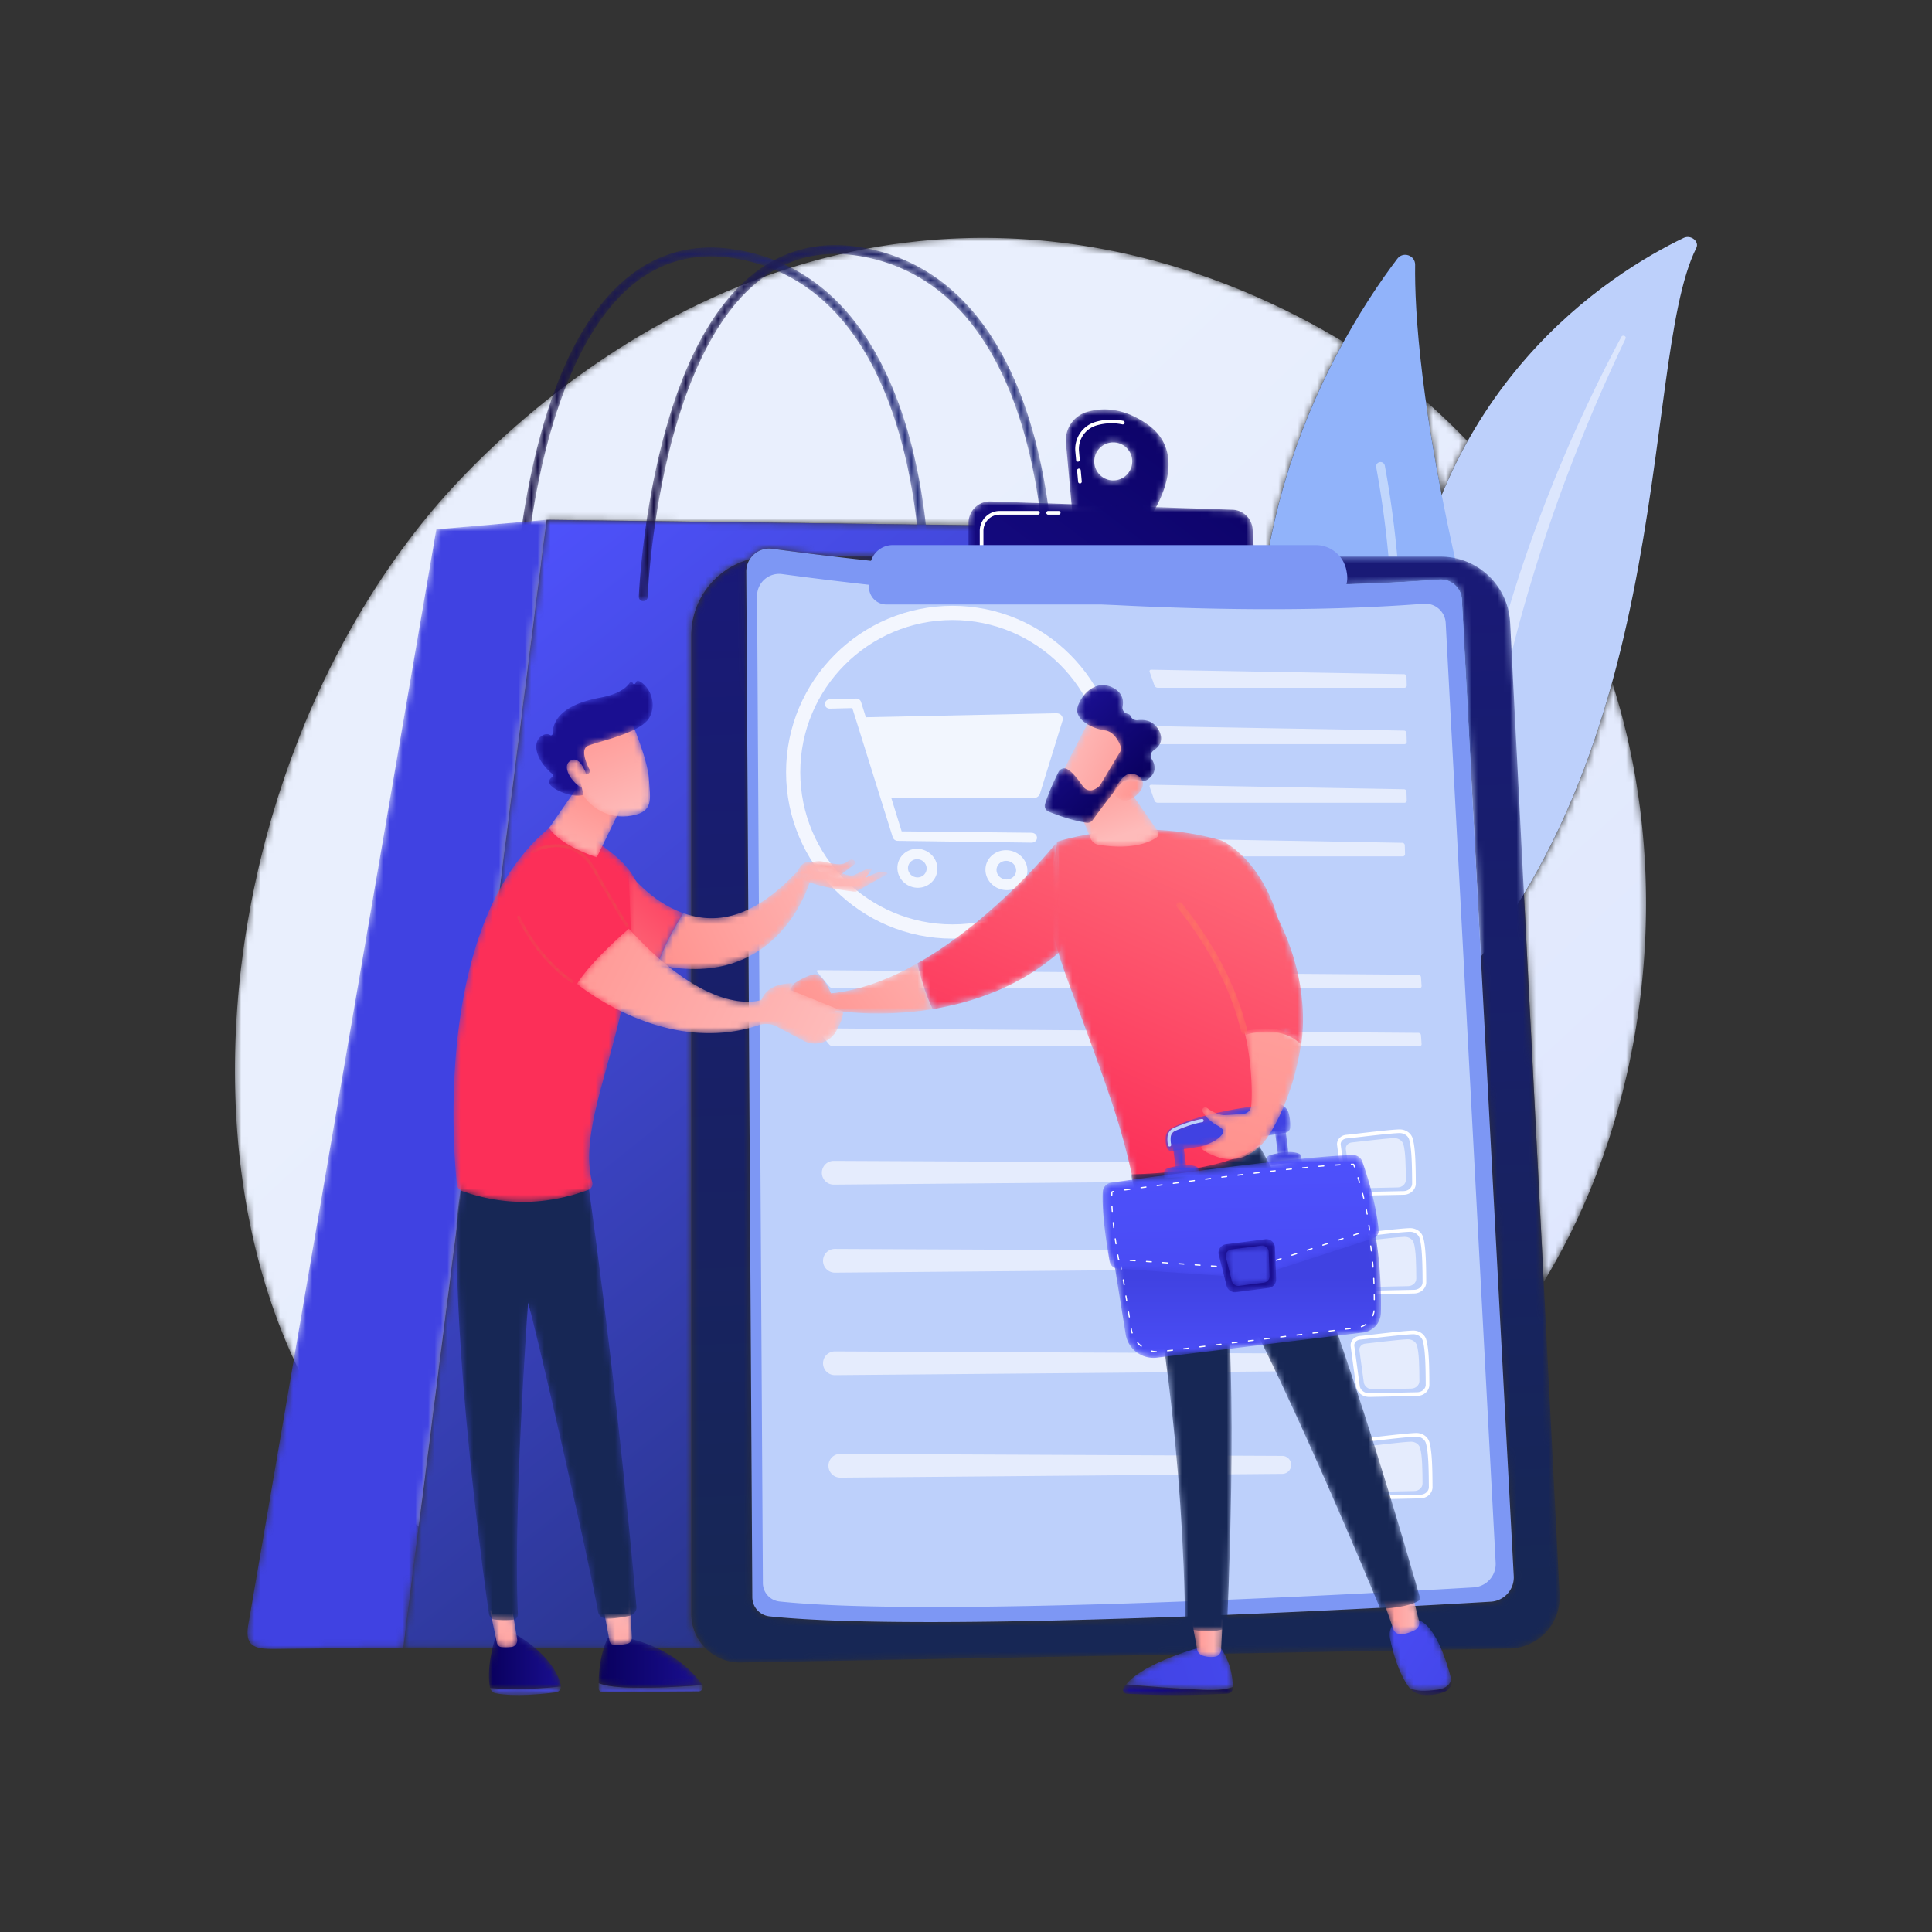 <svg width="300" height="300" fill="none" xmlns="http://www.w3.org/2000/svg">
    <rect width="100%" height="100%" fill="#333333" stroke="none"/>
    <mask id="a" style="mask-type:luminance" maskUnits="userSpaceOnUse" x="36" y="36" width="220" height="202">
        <path d="M65.02 237.078a69.362 69.362 0 0 1-2.757-2.471c-37.818-35.764-31.994-110.519 4.209-154.531 4.631-5.63 36.506-43.14 86.222-43.14.332 0 .665.002.999.006 24.118.243 43.525 9.251 54.929 16.166-4.672 8.482-9.516 19.857-11.82 33.326h-17.721l-.657-4.525-93.546-1.193-19.859 156.362Zm174.684-38.021-3.068-60.25c6.331-10.486 10.627-21.736 13.694-32.843 8.242 25.533 6.724 55.147-3.918 80.022a105.003 105.003 0 0 1-6.708 13.071Zm-15.836-122.2c-1.063-5.463-1.865-10.293-2.463-14.536a97.89 97.89 0 0 1 6.476 6.2 76.633 76.633 0 0 0-4.013 8.336Z" fill="#fff"/>
    </mask>
    <g mask="url(#a)">
        <path d="M65.02 237.078a69.362 69.362 0 0 1-2.757-2.471c-37.818-35.764-31.994-110.519 4.209-154.531 4.631-5.63 36.506-43.14 86.222-43.14.332 0 .665.002.999.006 24.118.243 43.525 9.251 54.929 16.166-4.672 8.482-9.516 19.857-11.82 33.326h-17.721l-.657-4.525-93.546-1.193-19.859 156.362Zm174.684-38.021-3.068-60.25c6.331-10.486 10.627-21.736 13.694-32.843 8.242 25.533 6.724 55.147-3.918 80.022a105.003 105.003 0 0 1-6.708 13.071Zm-15.836-122.2c-1.063-5.463-1.865-10.293-2.463-14.536a97.89 97.89 0 0 1 6.476 6.2 76.633 76.633 0 0 0-4.013 8.336Z" fill="url(#b)"/>
    </g>
    <path d="M263.398 38.513c.513-1.023-.841-2.108-1.955-1.572-11.318 5.432-39.597 23.037-43.506 64.643-4.905 52.202-21.478 67.728-39.322 75.357 0 0 22.086-.325 39.645-15.903 43.109-38.248 36.015-104.321 45.138-122.525Z" fill="#BDD0FB"/>
    <path d="m234.729 101.36-.239-4.688a10.82 10.82 0 0 0-.273-1.93c.157-.526.318-1.052.479-1.578.425-1.413.881-2.817 1.335-4.221.468-1.4.946-2.797 1.437-4.19a247.619 247.619 0 0 1 6.525-16.485c2.404-5.407 4.975-10.748 7.784-15.98a.33.33 0 0 1 .296-.161c.056 0 .113.012.168.037.171.079.249.257.18.404-2.526 5.34-4.927 10.727-7.094 16.198a248.191 248.191 0 0 0-6.008 16.565c-1.685 5.301-3.26 10.635-4.59 16.029Z" fill="#DCE6FD"/>
    <path d="M209.752 153.546c.868 1.512 2.999 1.644 4.066.265 5.891-7.603 20.603-30.606 13.059-62.942-6.37-27.307-7.23-42.719-7.135-49.742.02-1.486-1.868-2.133-2.765-.95-9.91 13.052-38.718 58.614-7.225 113.369Z" fill="#91B3FA"/>
    <path d="M216.97 86.434h-1.367a153.888 153.888 0 0 0-1.914-13.914.682.682 0 0 1 1.339-.25c.875 4.7 1.507 9.448 1.942 14.164Z" fill="#C0D6FC"/>
    <mask id="c" style="mask-type:luminance" maskUnits="userSpaceOnUse" x="79" y="38" width="66" height="56">
        <path d="m80.571 93.743-.026-.001a.69.69 0 0 1-.664-.716c.004-.091.375-9.267 2.687-19.914 3.118-14.37 8.092-24.447 14.782-29.95 4.788-3.936 10.424-5.427 16.751-4.432 7.289 1.148 13.423 4.748 18.232 10.701 3.817 4.727 6.804 10.937 8.878 18.459 3.515 12.75 3.185 25.06 3.181 25.183a.683.683 0 0 1-.711.669.69.69 0 0 1-.668-.71c.004-.121.325-12.252-3.14-24.804-2.025-7.33-4.926-13.367-8.624-17.941-4.585-5.672-10.427-9.101-17.363-10.194-5.922-.932-11.19.46-15.66 4.136-8.026 6.602-12.212 19.51-14.31 29.176-2.285 10.53-2.652 19.583-2.656 19.674a.69.69 0 0 1-.689.664Z" fill="#fff"/>
    </mask>
    <g mask="url(#c)">
        <path d="m80.571 93.743-.026-.001a.69.69 0 0 1-.664-.716c.004-.091.375-9.267 2.687-19.914 3.118-14.37 8.092-24.447 14.782-29.95 4.788-3.936 10.424-5.427 16.751-4.432 7.289 1.148 13.423 4.748 18.232 10.701 3.817 4.727 6.804 10.937 8.878 18.459 3.515 12.75 3.185 25.06 3.181 25.183a.683.683 0 0 1-.711.669.69.69 0 0 1-.668-.71c.004-.121.325-12.252-3.14-24.804-2.025-7.33-4.926-13.367-8.624-17.941-4.585-5.672-10.427-9.101-17.363-10.194-5.922-.932-11.19.46-15.66 4.136-8.026 6.602-12.212 19.51-14.31 29.176-2.285 10.53-2.652 19.583-2.656 19.674a.69.69 0 0 1-.689.664Z" fill="url(#d)"/>
    </g>
    <mask id="e" style="mask-type:luminance" maskUnits="userSpaceOnUse" x="62" y="80" width="118" height="176">
        <path d="m109.529 255.909-46.892-.079 2.381-18.752L84.877 80.716l93.546 1.193.657 4.525h-49.5a589.089 589.089 0 0 1-9.664-1.224 3.56 3.56 0 0 0-3.494 1.639c-5.224 1.398-9.069 6.164-9.069 11.828v151.929c0 2.068.831 3.941 2.176 5.303Z" fill="#fff"/>
    </mask>
    <g mask="url(#e)">
        <path d="m109.529 255.909-46.892-.079 2.381-18.752L84.877 80.716l93.546 1.193.657 4.525h-49.5a589.089 589.089 0 0 1-9.664-1.224 3.56 3.56 0 0 0-3.494 1.639c-5.224 1.398-9.069 6.164-9.069 11.828v151.929c0 2.068.831 3.941 2.176 5.303Z" fill="url(#f)"/>
    </g>
    <mask id="g" style="mask-type:luminance" maskUnits="userSpaceOnUse" x="38" y="80" width="47" height="177">
        <path d="m67.748 82.199 17.13-1.483-22.24 175.114-20.377.222c-3.513 0-4.298-.982-3.582-4.481L67.75 82.199Z" fill="#fff"/>
    </mask>
    <g mask="url(#g)">
        <path d="m67.748 82.199 17.13-1.483-22.24 175.114-20.377.222c-3.513 0-4.298-.982-3.582-4.481L67.75 82.199Z" fill="url(#h)"/>
    </g>
    <mask id="i" style="mask-type:luminance" maskUnits="userSpaceOnUse" x="99" y="38" width="65" height="56">
        <path d="M99.882 93.364h-.027a.69.69 0 0 1-.663-.715c.004-.092.375-9.268 2.686-19.915 3.12-14.37 8.093-24.446 14.783-29.949 4.788-3.937 10.425-5.428 16.751-4.433 7.29 1.148 13.423 4.748 18.232 10.702 3.817 4.727 6.804 10.937 8.878 18.458 3.515 12.75 3.185 25.06 3.181 25.183a.681.681 0 0 1-.711.67.69.69 0 0 1-.668-.712c.004-.12.326-12.25-3.14-24.803-2.025-7.33-4.926-13.367-8.624-17.941-4.585-5.672-10.427-9.102-17.363-10.193-5.92-.933-11.189.459-15.658 4.134-8.023 6.598-12.209 19.496-14.307 29.155-2.289 10.532-2.657 19.606-2.661 19.696a.69.69 0 0 1-.689.663Z" fill="#fff"/>
    </mask>
    <g mask="url(#i)">
        <path d="M99.882 93.364h-.027a.69.69 0 0 1-.663-.715c.004-.092.375-9.268 2.686-19.915 3.12-14.37 8.093-24.446 14.783-29.949 4.788-3.937 10.425-5.428 16.751-4.433 7.29 1.148 13.423 4.748 18.232 10.702 3.817 4.727 6.804 10.937 8.878 18.458 3.515 12.75 3.185 25.06 3.181 25.183a.681.681 0 0 1-.711.67.69.69 0 0 1-.668-.712c.004-.12.326-12.25-3.14-24.803-2.025-7.33-4.926-13.367-8.624-17.941-4.585-5.672-10.427-9.102-17.363-10.193-5.92-.933-11.189.459-15.658 4.134-8.023 6.598-12.209 19.496-14.307 29.155-2.289 10.532-2.657 19.606-2.661 19.696a.69.69 0 0 1-.689.663Z" fill="url(#j)"/>
    </g>
    <mask id="k" style="mask-type:luminance" maskUnits="userSpaceOnUse" x="107" y="86" width="136" height="173">
        <path d="M114.901 258.156a7.528 7.528 0 0 1-5.372-2.247 7.527 7.527 0 0 1-2.175-5.303V98.678c0-5.665 3.845-10.43 9.069-11.829a3.537 3.537 0 0 0-.54 1.909l.937 159.263a3 3 0 0 0 2.683 2.968c6.096.638 14.868.889 24.906.889 31.084 0 74.238-2.409 87.09-3.169a3.784 3.784 0 0 0 3.556-3.98l-8.059-151.628a3.287 3.287 0 0 0-3.541-3.102c-8.088.62-16.511.879-24.932.879-26.731 0-53.396-2.6-68.942-4.444h94.136c.753 0 1.49.077 2.201.225a10.794 10.794 0 0 1 8.572 10.013l.239 4.688 1.907 37.447 3.068 60.25 2.472 48.57a7.954 7.954 0 0 1-7.8 8.358l-119.335 2.17-.14.001Z" fill="#fff"/>
    </mask>
    <g mask="url(#k)">
        <path d="M114.901 258.156a7.528 7.528 0 0 1-5.372-2.247 7.527 7.527 0 0 1-2.175-5.303V98.678c0-5.665 3.845-10.43 9.069-11.829a3.537 3.537 0 0 0-.54 1.909l.937 159.263a3 3 0 0 0 2.683 2.968c6.096.638 14.868.889 24.906.889 31.084 0 74.238-2.409 87.09-3.169a3.784 3.784 0 0 0 3.556-3.98l-8.059-151.628a3.287 3.287 0 0 0-3.541-3.102c-8.088.62-16.511.879-24.932.879-26.731 0-53.396-2.6-68.942-4.444h94.136c.753 0 1.49.077 2.201.225a10.794 10.794 0 0 1 8.572 10.013l.239 4.688 1.907 37.447 3.068 60.25 2.472 48.57a7.954 7.954 0 0 1-7.8 8.358l-119.335 2.17-.14.001Z" fill="url(#l)"/>
    </g>
    <path d="M115.883 88.758a3.556 3.556 0 0 1 4.033-3.548c14.219 1.929 63.113 7.892 103.538 4.789a3.289 3.289 0 0 1 3.542 3.102l8.058 151.628a3.783 3.783 0 0 1-3.555 3.98c-17.002 1.006-87.021 4.896-111.997 2.28a3 3 0 0 1-2.683-2.968l-.936-159.263Z" fill="#7D97F4"/>
    <path d="M117.559 92.557a3.422 3.422 0 0 1 3.882-3.414c13.683 1.856 60.736 7.596 99.639 4.608a3.165 3.165 0 0 1 3.408 2.986l7.755 145.918a3.642 3.642 0 0 1-3.422 3.831c-16.361.968-83.745 4.711-107.779 2.193a2.886 2.886 0 0 1-2.582-2.855l-.901-153.267Z" fill="#BDD0FB"/>
    <path d="M218.079 106.797h-38.321a.561.561 0 0 1-.494-.35l-.744-2.112c-.067-.19.041-.343.24-.343h.007l39.25.699a.393.393 0 0 1 .382.378l.039 1.357a.359.359 0 0 1-.359.371Zm0 8.756h-38.321a.561.561 0 0 1-.494-.35l-.744-2.112c-.067-.19.041-.343.241-.343h.006l39.25.7a.393.393 0 0 1 .382.377l.039 1.357a.358.358 0 0 1-.359.371Zm-.266 17.426h-38.321a.56.56 0 0 1-.494-.35l-.744-2.112c-.067-.19.041-.343.241-.343h.006l39.25.7a.394.394 0 0 1 .383.377l.039 1.357a.36.36 0 0 1-.36.371Zm.266-8.319h-38.321a.56.56 0 0 1-.494-.35l-.744-2.112c-.067-.19.041-.343.241-.343h.006l39.25.7a.393.393 0 0 1 .382.377l.039 1.357a.358.358 0 0 1-.359.371Zm2.318 28.8h-91.024a.897.897 0 0 1-.607-.286l-1.854-2.24c-.129-.156-.07-.283.131-.283h.004l93.206.707a.407.407 0 0 1 .396.373l.093 1.358a.342.342 0 0 1-.345.371Zm0 9.022h-91.024a.897.897 0 0 1-.607-.286l-1.854-2.24c-.129-.156-.07-.283.131-.283h.004l93.206.707c.204.001.382.17.396.373l.093 1.359a.341.341 0 0 1-.345.37Zm-90.753 35.136a1.844 1.844 0 0 1 0-3.688l.009.001 68.7.313a1.394 1.394 0 0 1 .006 2.788l-68.699.586h-.016Zm-.183-13.671a1.843 1.843 0 1 1 0-3.687h.008l68.701.314a1.394 1.394 0 0 1 .006 2.788l-68.7.585h-.015Zm.183 29.585a1.843 1.843 0 0 1 0-3.687h.009l68.7.313a1.395 1.395 0 0 1 .006 2.788l-68.699.586h-.016Zm.797 15.913a1.844 1.844 0 0 1 0-3.687h.009l68.701.314a1.395 1.395 0 0 1 .005 2.788l-68.699.585h-.016Z" fill="#E5ECFD"/>
    <path d="M209.087 176.783a1.05 1.05 0 0 0-.727.381.788.788 0 0 0-.172.597l.843 6.207c.09.667.74 1.158 1.511 1.141l7.424-.156h.014c.72-.022 1.3-.547 1.297-1.176-.015-2.842-.061-5.503-.469-6.847-.183-.603-.828-1.006-1.553-.986-1.354.059-3.779.34-5.727.566-.933.108-1.813.21-2.441.273Zm8.911 8.74h-.02l-7.424.156c-1.061.022-1.958-.68-2.088-1.635l-.842-6.206c-.05-.365.052-.73.288-1.027a1.625 1.625 0 0 1 1.118-.595c.624-.063 1.502-.165 2.432-.272 1.958-.227 4.395-.51 5.769-.569.997-.036 1.86.528 2.122 1.39.431 1.417.479 4.124.494 7.009.004.937-.823 1.717-1.849 1.749Z" fill="#fff"/>
    <path d="M211.061 184.509c-.714 0-1.318-.473-1.403-1.109l-.674-4.96c-.069-.513.345-.982.921-1.039 1.556-.154 4.933-.602 6.54-.671l.072-.002c.651 0 1.225.386 1.397.951.345 1.138.374 3.425.385 5.537.003.632-.562 1.154-1.271 1.169l-5.933.124h-.034Z" fill="#E5ECFD"/>
    <path d="M210.708 192.112a1.055 1.055 0 0 0-.727.381.784.784 0 0 0-.171.597l.842 6.207c.091.666.741 1.157 1.512 1.141l7.423-.155.015-.001c.72-.022 1.299-.547 1.296-1.176-.014-2.841-.061-5.502-.469-6.847-.183-.602-.838-1.019-1.552-.986-1.354.059-3.779.34-5.728.566-.932.109-1.813.211-2.441.273Zm8.912 8.74-.02.001-7.424.155c-1.061.023-1.959-.681-2.088-1.634l-.843-6.207c-.05-.365.053-.729.288-1.028.264-.333.671-.55 1.118-.595.625-.061 1.503-.163 2.433-.271 1.957-.228 4.394-.51 5.768-.57l.029-.001c.976-.029 1.834.539 2.094 1.391.43 1.419.479 4.125.493 7.01.005.937-.822 1.718-1.848 1.749Z" fill="#fff"/>
    <path d="M212.683 199.839c-.714 0-1.318-.474-1.404-1.11l-.674-4.96c-.069-.513.345-.982.922-1.039 1.556-.154 4.933-.602 6.54-.671l.071-.001c.652 0 1.226.385 1.398.951.345 1.137.374 3.424.384 5.535.004.633-.562 1.155-1.271 1.17l-5.932.125h-.034Z" fill="#E5ECFD"/>
    <path d="M211.196 208.018a1.055 1.055 0 0 0-.727.381.788.788 0 0 0-.171.597l.843 6.207c.09.667.739 1.158 1.511 1.141l7.424-.155.014-.001c.719-.022 1.3-.546 1.296-1.176-.014-2.841-.061-5.502-.469-6.847-.183-.601-.837-1.021-1.553-.986-1.353.059-3.778.34-5.726.566-.933.109-1.813.211-2.442.273Zm8.911 8.74-.02.001-7.424.155c-1.06.023-1.957-.68-2.088-1.634l-.842-6.207c-.05-.364.053-.729.288-1.028.264-.333.672-.55 1.119-.595.624-.061 1.502-.163 2.431-.271 1.959-.228 4.395-.51 5.769-.569l.03-.001c.976-.03 1.834.538 2.092 1.391.431 1.418.48 4.124.494 7.009.005.937-.823 1.718-1.849 1.749Z" fill="#fff"/>
    <path d="M213.169 215.745c-.715 0-1.317-.474-1.404-1.109l-.673-4.96c-.07-.514.344-.982.921-1.039 1.555-.155 4.934-.603 6.54-.672l.072-.001c.651 0 1.225.385 1.397.951.345 1.137.373 3.424.384 5.536.003.633-.561 1.154-1.27 1.169l-5.933.125h-.034Z" fill="#E5ECFD"/>
    <path d="M211.682 223.924a1.055 1.055 0 0 0-.727.381.784.784 0 0 0-.171.597l.843 6.207c.091.667.74 1.158 1.51 1.141l7.424-.155.016-.001c.718-.022 1.298-.546 1.295-1.176-.015-2.841-.061-5.502-.469-6.847-.183-.601-.838-1.023-1.553-.986-1.353.059-3.778.34-5.727.566-.931.109-1.812.211-2.441.273Zm8.912 8.74-.021.001-7.423.155c-1.061.023-1.959-.68-2.088-1.634l-.843-6.207a1.36 1.36 0 0 1 .288-1.028 1.639 1.639 0 0 1 1.119-.595c.624-.061 1.502-.163 2.432-.271 1.957-.228 4.394-.51 5.768-.569l.03-.001c.976-.03 1.834.539 2.093 1.391.43 1.418.479 4.124.493 7.009.005.937-.822 1.718-1.848 1.749Z" fill="#fff"/>
    <path d="M213.655 231.651c-.715 0-1.317-.474-1.404-1.109l-.673-4.96c-.07-.514.344-.982.921-1.039 1.556-.155 4.934-.603 6.54-.672l.071-.001c.652 0 1.226.385 1.397.951.346 1.137.375 3.424.385 5.536.003.633-.562 1.155-1.27 1.169l-5.933.125h-.034Z" fill="#E5ECFD"/>
    <path d="M160.153 130.848h-.016l-20.735-.278a.828.828 0 0 1-.781-.574l-6.272-20.042-3.466.082-.022.001c-.425 0-.765-.282-.765-.709 0-.435.352-.737.787-.748l4.056-.107h.022c.342 0 .642.209.743.533l.747 2.37 29.541-.62h.031c.313 0 .605.101.795.333a.89.89 0 0 1 .165.838l-3.491 11.288c-.127.41-.525.707-.978.707h-.001l-22.121-.034 1.615 5.204 20.13.217c.486.005.882.32.882.78 0 .456-.387.759-.866.759Zm-17.633 7.008-.084-.002c-1.707-.044-3.087-1.43-3.087-3.088 0-1.643 1.354-2.961 3.036-2.961l.051.001c1.716.027 3.12 1.413 3.12 3.09 0 1.648-1.358 2.96-3.036 2.96Zm-.112-4.438c-.785 0-1.417.615-1.417 1.382 0 .776.647 1.423 1.445 1.441l.035.001c.783 0 1.417-.613 1.417-1.382 0-.779-.653-1.426-1.452-1.441l-.028-.001Zm13.941 4.801-.091-.001c-1.791-.047-3.239-1.467-3.239-3.166 0-1.682 1.419-3.032 3.185-3.032h.054c1.801.029 3.275 1.449 3.275 3.168 0 1.689-1.424 3.031-3.184 3.031Zm-.121-4.546c-.823 0-1.486.628-1.486 1.414 0 .795.679 1.458 1.516 1.478l.038.001c.821 0 1.486-.628 1.486-1.415 0-.799-.685-1.462-1.524-1.478h-.03Z" fill="#F2F6FE"/>
    <path d="M147.9 145.749c-14.248 0-25.839-11.591-25.839-25.839 0-14.249 11.591-25.84 25.839-25.84 14.247 0 25.838 11.591 25.838 25.84 0 14.248-11.591 25.839-25.838 25.839Zm0-49.47c-13.03 0-23.632 10.6-23.632 23.631 0 13.03 10.602 23.631 23.632 23.631 13.03 0 23.631-10.601 23.631-23.631 0-13.031-10.601-23.632-23.631-23.632Z" fill="#F3F6FE"/>
    <mask id="m" style="mask-type:luminance" maskUnits="userSpaceOnUse" x="165" y="63" width="17" height="18">
        <path d="M172.92 74.594a2.947 2.947 0 1 1 .001-5.893 2.947 2.947 0 0 1-.001 5.893Zm5.195-8.742c-3.76-2.616-7.03-2.565-9.333-1.885a4.592 4.592 0 0 0-3.261 4.827l.992 10.836 11.814 1.049s7.164-9.695-.212-14.827Z" fill="#fff"/>
    </mask>
    <g mask="url(#m)">
        <path d="M172.92 74.594a2.947 2.947 0 1 1 .001-5.893 2.947 2.947 0 0 1-.001 5.893Zm5.195-8.742c-3.76-2.616-7.03-2.565-9.333-1.885a4.592 4.592 0 0 0-3.261 4.827l.992 10.836 11.814 1.049s7.164-9.695-.212-14.827Z" fill="url(#n)"/>
    </g>
    <path d="M167.384 71.69a.285.285 0 0 1-.284-.26l-.121-1.31a4.383 4.383 0 0 1 3.108-4.598 8.818 8.818 0 0 1 4.318-.177.284.284 0 1 1-.114.558 8.283 8.283 0 0 0-4.043.166 3.813 3.813 0 0 0-2.701 4l.12 1.31a.284.284 0 0 1-.283.311Zm.309 3.382a.286.286 0 0 1-.284-.259l-.157-1.726a.285.285 0 1 1 .567-.052l.158 1.726a.285.285 0 0 1-.258.31h-.026Z" fill="#fff"/>
    <mask id="o" style="mask-type:luminance" maskUnits="userSpaceOnUse" x="150" y="77" width="45" height="11">
        <path d="M150.389 86.633v-5.448a3.325 3.325 0 0 1 3.439-3.323l37.562 1.288a3.234 3.234 0 0 1 3.117 3.038l.314 5.235-44.432-.79Z" fill="#fff"/>
    </mask>
    <g mask="url(#o)">
        <path d="M150.389 86.633v-5.448a3.325 3.325 0 0 1 3.439-3.323l37.562 1.288a3.234 3.234 0 0 1 3.117 3.038l.314 5.235-44.432-.79Z" fill="url(#p)"/>
    </g>
    <path d="M164.395 79.915h-1.615a.286.286 0 1 1 0-.57h1.615a.285.285 0 0 1 0 .57Zm-11.973 5.007a.284.284 0 0 1-.285-.284v-2.205a3.091 3.091 0 0 1 3.088-3.088h5.939a.285.285 0 1 1 0 .57h-5.939a2.52 2.52 0 0 0-2.518 2.518v2.205a.285.285 0 0 1-.285.284Z" fill="#fff"/>
    <path d="M135.083 88.009a3.542 3.542 0 0 1 3.537-3.37l65.684-.001c2.362 0 4.381 1.7 4.784 4.027l.056.32a4.17 4.17 0 0 1-4.108 4.881h-67.389a2.71 2.71 0 0 1-2.708-2.84l.144-3.017Z" fill="#7D97F4"/>
    <mask id="q" style="mask-type:luminance" maskUnits="userSpaceOnUse" x="121" y="149" width="24" height="9">
        <path d="M129.025 154.246s-1.234-3.248-2.675-2.95c-1.441.297-3.017 1.404-3.017 1.404l-2.315 3.131s6.499 2.56 8.784 1.094c0 0 6.639 1.146 15.023-.229-1.214-2.562-1.938-5.128-2.362-7.118-4.246 2.403-8.82 4.198-13.438 4.668Z" fill="#fff"/>
    </mask>
    <g mask="url(#q)">
        <path d="M129.025 154.246s-1.234-3.248-2.675-2.95c-1.441.297-3.017 1.404-3.017 1.404l-2.315 3.131s6.499 2.56 8.784 1.094c0 0 6.639 1.146 15.023-.229-1.214-2.562-1.938-5.128-2.362-7.118-4.246 2.403-8.82 4.198-13.438 4.668Z" fill="url(#r)"/>
    </g>
    <mask id="s" style="mask-type:luminance" maskUnits="userSpaceOnUse" x="142" y="130" width="23" height="27">
        <path d="M164.189 130.688s-9.505 11.971-21.728 18.89c.424 1.99 1.148 4.556 2.362 7.118 6.34-1.041 13.679-3.523 19.9-9.041l-.534-16.967Z" fill="#fff"/>
    </mask>
    <g mask="url(#s)">
        <path d="M164.189 130.688s-9.505 11.971-21.728 18.89c.424 1.99 1.148 4.556 2.362 7.118 6.34-1.041 13.679-3.523 19.9-9.041l-.534-16.967Z" fill="url(#t)"/>
    </g>
    <mask id="u" style="mask-type:luminance" maskUnits="userSpaceOnUse" x="163" y="128" width="37" height="57">
        <path d="M176.043 183.748c-1.859-8.83-3.718-13.941-9.942-30.676-1.958-5.267-3.736-10.596-2.877-16.148l.966-6.236s12.095-4.093 25.502-.172c0 0 18.292 7.946 5.867 47.191-5.6 6.265-12.154 8.051-19.516 6.041Z" fill="#fff"/>
    </mask>
    <g mask="url(#u)">
        <path d="M176.043 183.748c-1.859-8.83-3.718-13.941-9.942-30.676-1.958-5.267-3.736-10.596-2.877-16.148l.966-6.236s12.095-4.093 25.502-.172c0 0 18.292 7.946 5.867 47.191-5.6 6.265-12.154 8.051-19.516 6.041Z" fill="url(#v)"/>
    </g>
    <mask id="w" style="mask-type:luminance" maskUnits="userSpaceOnUse" x="166" y="120" width="14" height="12">
        <path d="m166.248 122.728 3.137 7.535c.198.476.625.815 1.134.902 1.808.31 6.181.795 9.053-1.094a.73.73 0 0 0 .196-1.026l-5.795-8.319-7.725 2.002Z" fill="#fff"/>
    </mask>
    <g mask="url(#w)">
        <path d="m166.248 122.728 3.137 7.535c.198.476.625.815 1.134.902 1.808.31 6.181.795 9.053-1.094a.73.73 0 0 0 .196-1.026l-5.795-8.319-7.725 2.002Z" fill="url(#x)"/>
    </g>
    <mask id="y" style="mask-type:luminance" maskUnits="userSpaceOnUse" x="163" y="110" width="14" height="15">
        <path d="M169.491 111.2c-.132.124-5.559 10.782-5.559 10.782l6.152 2.97 6.644-9.337s-5.032-6.49-7.237-4.415Z" fill="#fff"/>
    </mask>
    <g mask="url(#y)">
        <path d="M169.491 111.2c-.132.124-5.559 10.782-5.559 10.782l6.152 2.97 6.644-9.337s-5.032-6.49-7.237-4.415Z" fill="url(#z)"/>
    </g>
    <mask id="A" style="mask-type:luminance" maskUnits="userSpaceOnUse" x="162" y="106" width="19" height="22">
        <path d="m173.934 116.734-3.068 5.115a.946.946 0 0 1-.168.209c-.366.34-1.615 1.329-2.581-.017-.823-1.148-1.596-2.191-2.424-2.621a.98.98 0 0 0-1.323.436c-.506 1.002-1.485 3.044-2.1 4.981a.976.976 0 0 0 .568 1.197c1.246.505 3.708 1.418 5.893 1.719a.98.98 0 0 0 .927-.394c.94-1.288 3.589-4.886 4.493-5.787.84-.837 2.39-.521 3.089-.321.265.077.547.04.783-.102.709-.427 1.946-1.49.814-3.29a.983.983 0 0 1 .304-1.334c.791-.52 1.65-1.497.832-3.079-.828-1.602-2.307-1.746-3.314-1.623-.446.055-.898-.179-1.069-.594-.076-.185-.226-.342-.506-.399-.528-.107-.875-.589-.771-1.118.177-.907.044-2.084-1.404-2.88-2.653-1.459-4.978.919-5.569 2.926-.592 2.007 2.375 3.426 4.243 3.662 1.371.175 2.122 1.671 2.425 2.453a.98.98 0 0 1-.074.861Z" fill="#fff"/>
    </mask>
    <g mask="url(#A)">
        <path d="m173.934 116.734-3.068 5.115a.946.946 0 0 1-.168.209c-.366.34-1.615 1.329-2.581-.017-.823-1.148-1.596-2.191-2.424-2.621a.98.98 0 0 0-1.323.436c-.506 1.002-1.485 3.044-2.1 4.981a.976.976 0 0 0 .568 1.197c1.246.505 3.708 1.418 5.893 1.719a.98.98 0 0 0 .927-.394c.94-1.288 3.589-4.886 4.493-5.787.84-.837 2.39-.521 3.089-.321.265.077.547.04.783-.102.709-.427 1.946-1.49.814-3.29a.983.983 0 0 1 .304-1.334c.791-.52 1.65-1.497.832-3.079-.828-1.602-2.307-1.746-3.314-1.623-.446.055-.898-.179-1.069-.594-.076-.185-.226-.342-.506-.399-.528-.107-.875-.589-.771-1.118.177-.907.044-2.084-1.404-2.88-2.653-1.459-4.978.919-5.569 2.926-.592 2.007 2.375 3.426 4.243 3.662 1.371.175 2.122 1.671 2.425 2.453a.98.98 0 0 1-.074.861Z" fill="url(#B)"/>
    </g>
    <mask id="C" style="mask-type:luminance" maskUnits="userSpaceOnUse" x="172" y="120" width="6" height="5">
        <path d="M172.857 123.103s1.321-3.106 2.831-2.979c1.511.127 2.7 1.632.828 3.324-2.329 2.104-3.659-.345-3.659-.345Z" fill="#fff"/>
    </mask>
    <g mask="url(#C)">
        <path d="M172.857 123.103s1.321-3.106 2.831-2.979c1.511.127 2.7 1.632.828 3.324-2.329 2.104-3.659-.345-3.659-.345Z" fill="url(#D)"/>
    </g>
    <mask id="E" style="mask-type:luminance" maskUnits="userSpaceOnUse" x="174" y="261" width="18" height="3">
        <path d="M174.853 261.559c2.921.252 7.991.662 11.988.838 2.402.106 3.786-.129 4.582-.448-.001.09-.004.174-.007.254a.827.827 0 0 1-.785.78c-7.553.422-13.56.146-15.698.016-.442-.027-.706-.508-.479-.885.113-.188.25-.372.399-.555Z" fill="#fff"/>
    </mask>
    <g mask="url(#E)">
        <path d="M174.853 261.559c2.921.252 7.991.662 11.988.838 2.402.106 3.786-.129 4.582-.448-.001.09-.004.174-.007.254a.827.827 0 0 1-.785.78c-7.553.422-13.56.146-15.698.016-.442-.027-.706-.508-.479-.885.113-.188.25-.372.399-.555Z" fill="url(#F)"/>
    </g>
    <mask id="G" style="mask-type:luminance" maskUnits="userSpaceOnUse" x="174" y="255" width="18" height="8">
        <path d="M186.84 262.397c-3.997-.176-9.067-.586-11.988-.838 2.872-3.524 11.988-5.899 11.988-5.899h2.575c1.77 2.553 2.027 4.983 2.007 6.289-.796.319-2.18.554-4.582.448Z" fill="#fff"/>
    </mask>
    <g mask="url(#G)">
        <path d="M186.84 262.397c-3.997-.176-9.067-.586-11.988-.838 2.872-3.524 11.988-5.899 11.988-5.899h2.575c1.77 2.553 2.027 4.983 2.007 6.289-.796.319-2.18.554-4.582.448Z" fill="url(#H)"/>
    </g>
    <mask id="I" style="mask-type:luminance" maskUnits="userSpaceOnUse" x="185" y="251" width="5" height="7">
        <path d="m189.848 251.457-.241 4.768c-.026.516-.412.95-.929 1.024a4.23 4.23 0 0 1-1.934-.16 1.287 1.287 0 0 1-.866-.991l-.833-4.641h4.803Z" fill="#fff"/>
    </mask>
    <g mask="url(#I)">
        <path d="m189.848 251.457-.241 4.768c-.026.516-.412.95-.929 1.024a4.23 4.23 0 0 1-1.934-.16 1.287 1.287 0 0 1-.866-.991l-.833-4.641h4.803Z" fill="url(#J)"/>
    </g>
    <mask id="K" style="mask-type:luminance" maskUnits="userSpaceOnUse" x="218" y="260" width="8" height="4">
        <path d="M223.29 262.362c1.267-.177 1.84-.835 2.08-1.539l.005.019c.186.743-.246 1.512-1.109 1.877-1.044.443-2.186.518-3.072.481-.951-.038-1.824-.432-2.304-1.062l-.007-.01c.955.472 2.295.528 4.407.234Z" fill="#fff"/>
    </mask>
    <g mask="url(#K)">
        <path d="M223.29 262.362c1.267-.177 1.84-.835 2.08-1.539l.005.019c.186.743-.246 1.512-1.109 1.877-1.044.443-2.186.518-3.072.481-.951-.038-1.824-.432-2.304-1.062l-.007-.01c.955.472 2.295.528 4.407.234Z" fill="url(#L)"/>
    </g>
    <mask id="M" style="mask-type:luminance" maskUnits="userSpaceOnUse" x="215" y="251" width="11" height="12">
        <path d="M217.318 251.426h2.123c3.234-.066 5.265 6.755 5.93 9.397-.24.704-.813 1.362-2.081 1.539-2.112.294-3.452.238-4.406-.234-1.747-2.299-2.614-5.667-3.03-7.631-.473-2.235 1.464-3.071 1.464-3.071Z" fill="#fff"/>
    </mask>
    <g mask="url(#M)">
        <path d="M217.318 251.426h2.123c3.234-.066 5.265 6.755 5.93 9.397-.24.704-.813 1.362-2.081 1.539-2.112.294-3.452.238-4.406-.234-1.747-2.299-2.614-5.667-3.03-7.631-.473-2.235 1.464-3.071 1.464-3.071Z" fill="url(#N)"/>
    </g>
    <mask id="O" style="mask-type:luminance" maskUnits="userSpaceOnUse" x="214" y="247" width="7" height="7">
        <path d="m219.168 247.001 1.179 4.69a1.27 1.27 0 0 1-.662 1.441c-.66.339-1.589.695-2.442.592a1.062 1.062 0 0 1-.867-.709l-1.731-4.934 4.523-1.08Z" fill="#fff"/>
    </mask>
    <g mask="url(#O)">
        <path d="m219.168 247.001 1.179 4.69a1.27 1.27 0 0 1-.662 1.441c-.66.339-1.589.695-2.442.592a1.062 1.062 0 0 1-.867-.709l-1.731-4.934 4.523-1.08Z" fill="url(#P)"/>
    </g>
    <mask id="Q" style="mask-type:luminance" maskUnits="userSpaceOnUse" x="175" y="177" width="46" height="77">
        <path d="M220.574 248.357c-1.467 1.301-6.238 1.472-6.238 1.472-17.188-41.25-24.353-52.606-24.353-52.606 2.482 15.57.536 55.535.536 55.535-2.837 1.252-6.493 0-6.493 0-.231-25.49-3.819-52.879-8.448-70.404 11.617-.261 17.929-2.794 19.947-4.389 9.683 15.611 25.049 70.392 25.049 70.392Z" fill="#fff"/>
    </mask>
    <g mask="url(#Q)">
        <path d="M220.574 248.357c-1.467 1.301-6.238 1.472-6.238 1.472-17.188-41.25-24.353-52.606-24.353-52.606 2.482 15.57.536 55.535.536 55.535-2.837 1.252-6.493 0-6.493 0-.231-25.49-3.819-52.879-8.448-70.404 11.617-.261 17.929-2.794 19.947-4.389 9.683 15.611 25.049 70.392 25.049 70.392Z" fill="url(#R)"/>
    </g>
    <mask id="S" style="mask-type:luminance" maskUnits="userSpaceOnUse" x="172" y="188" width="43" height="23">
        <path d="m172.652 193.88 2.137 13.295c.373 2.319 2.521 3.926 4.863 3.641l31.991-3.903a3.158 3.158 0 0 0 2.783-3.067c.068-3.435-.067-9.548-1.508-15.118l-40.266 5.152Z" fill="#fff"/>
    </mask>
    <g mask="url(#S)">
        <path d="m172.652 193.88 2.137 13.295c.373 2.319 2.521 3.926 4.863 3.641l31.991-3.903a3.158 3.158 0 0 0 2.783-3.067c.068-3.435-.067-9.548-1.508-15.118l-40.266 5.152Z" fill="url(#T)"/>
    </g>
    <path d="M209.105 189.311a.095.095 0 0 1-.012-.189l.752-.097c.057-.007.1.031.106.083a.095.095 0 0 1-.082.106l-.752.096-.012.001Zm2.949.039a.094.094 0 0 1-.092-.072c-.026-.108-.054-.215-.081-.322l-.257.033a.094.094 0 0 1-.106-.082.095.095 0 0 1 .082-.106l.423-.054.02.081c.036.134.07.269.103.404a.096.096 0 0 1-.092.118Zm-5.457.282a.096.096 0 0 1-.094-.083.094.094 0 0 1 .082-.106l.752-.097c.058-.006.1.031.106.083a.095.095 0 0 1-.082.106l-.752.096-.012.001Zm-2.507.321a.097.097 0 0 1-.095-.083.095.095 0 0 1 .083-.106l.752-.097a.092.092 0 0 1 .106.082c.007.053-.03.1-.082.107l-.752.096-.012.001Zm-2.508.32a.095.095 0 0 1-.094-.082.094.094 0 0 1 .081-.106l.753-.096a.09.09 0 0 1 .106.081c.007.052-.03.1-.082.106l-.752.096-.012.001Zm-2.507.321a.096.096 0 0 1-.095-.082.095.095 0 0 1 .082-.106l.753-.096a.09.09 0 0 1 .106.081c.006.052-.03.1-.082.106l-.753.096-.011.001Zm-2.508.321a.094.094 0 0 1-.094-.082.094.094 0 0 1 .081-.107l.752-.096c.06-.007.1.03.107.082a.095.095 0 0 1-.082.106l-.752.096-.012.001Zm-2.508.321a.095.095 0 0 1-.012-.189l.752-.096c.06-.008.099.03.107.082a.095.095 0 0 1-.083.106l-.752.096-.012.001Zm-2.507.321a.094.094 0 0 1-.094-.083.093.093 0 0 1 .081-.106l.752-.096c.061-.007.1.03.107.082a.095.095 0 0 1-.082.106l-.752.096-.012.001Zm21.022.266a.095.095 0 0 1-.093-.078c-.044-.248-.09-.496-.139-.743a.095.095 0 0 1 .186-.038c.049.25.096.499.14.748a.095.095 0 0 1-.077.11l-.017.001Zm-23.53.054a.094.094 0 0 1-.094-.082.094.094 0 0 1 .082-.106l.752-.096c.057-.008.099.031.107.081a.096.096 0 0 1-.083.107l-.752.096h-.012Zm-2.507.321a.093.093 0 0 1-.094-.082.094.094 0 0 1 .081-.106l.752-.096c.058-.007.101.03.107.081a.095.095 0 0 1-.082.106l-.752.097h-.012Zm-2.508.321a.093.093 0 0 1-.094-.082.094.094 0 0 1 .082-.106l.752-.096a.091.091 0 0 1 .106.081c.007.052-.03.1-.082.106l-.752.097h-.012Zm-2.507.321a.094.094 0 0 1-.095-.082.097.097 0 0 1 .083-.107l.752-.096a.09.09 0 0 1 .105.082.093.093 0 0 1-.081.106l-.752.097h-.012Zm-2.508.321a.093.093 0 0 1-.094-.082.096.096 0 0 1 .081-.107l.753-.096a.092.092 0 0 1 .106.083.094.094 0 0 1-.082.105l-.752.097h-.012Zm-2.508.321a.096.096 0 0 1-.094-.083.095.095 0 0 1 .083-.106l.752-.096c.059-.007.099.031.105.083a.092.092 0 0 1-.081.105l-.753.097h-.012Zm-2.508.322a.094.094 0 0 1-.093-.084.093.093 0 0 1 .081-.106l.752-.096c.061-.008.1.031.107.082a.096.096 0 0 1-.082.106l-.752.097-.013.001Zm38.952.52a.094.094 0 0 1-.093-.083c-.032-.249-.064-.5-.099-.751a.094.094 0 0 1 .08-.107c.055-.006.1.029.108.081.034.252.068.503.098.754a.094.094 0 0 1-.082.105l-.012.001Zm-39.197.275a.096.096 0 0 1-.094-.08l-.121-.749a.095.095 0 0 1 .079-.108c.055-.009.1.027.109.078l.12.749a.095.095 0 0 1-.078.109l-.015.001Zm39.451 2.24a.094.094 0 0 1-.095-.087c-.02-.249-.041-.501-.064-.755a.093.093 0 0 1 .086-.102.093.093 0 0 1 .103.085c.023.255.044.507.064.757a.094.094 0 0 1-.087.102h-.007Zm-39.05.256a.096.096 0 0 1-.094-.08l-.12-.748a.095.095 0 1 1 .187-.031l.12.749a.094.094 0 0 1-.078.109l-.015.001Zm39.196 2.268a.094.094 0 0 1-.095-.09c-.009-.248-.02-.501-.033-.757a.093.093 0 0 1 .09-.099c.054 0 .097.037.099.089.013.257.024.511.034.76a.093.093 0 0 1-.092.097h-.003Zm-38.795.228a.094.094 0 0 1-.093-.08l-.121-.748a.094.094 0 0 1 .079-.109c.054-.011.1.027.108.078l.12.749a.095.095 0 0 1-.078.109l-.015.001Zm38.845 2.301a.095.095 0 0 1-.095-.095c0-.244-.001-.497-.005-.757 0-.052.041-.096.094-.096.051.003.095.041.096.093.003.261.005.515.005.76a.094.094 0 0 1-.095.095Zm-38.443.195a.095.095 0 0 1-.094-.08l-.121-.749a.094.094 0 0 1 .079-.108c.053-.01.1.026.108.078l.121.749a.094.094 0 0 1-.078.108l-.015.002Zm38.214 2.305a.094.094 0 0 1-.088-.13c.092-.228.155-.466.185-.708a.096.096 0 0 1 .107-.082.095.095 0 0 1 .082.106c-.033.259-.1.513-.198.754a.095.095 0 0 1-.088.06Zm-37.813.191a.095.095 0 0 1-.094-.08l-.121-.749a.094.094 0 0 1 .079-.108.093.093 0 0 1 .109.078l.12.749a.093.093 0 0 1-.079.108l-.014.002Zm36.046 1.511a.092.092 0 0 1-.089-.062.095.095 0 0 1 .056-.121c.232-.084.451-.196.653-.334a.095.095 0 0 1 .132.024.096.096 0 0 1-.025.132 3.125 3.125 0 0 1-.695.356.09.09 0 0 1-.032.005Zm-2.494.382a.096.096 0 0 1-.095-.083.095.095 0 0 1 .083-.106l.753-.092a.093.093 0 0 1 .106.083.096.096 0 0 1-.083.106l-.753.091-.011.001Zm-2.51.306a.095.095 0 0 1-.094-.084.096.096 0 0 1 .083-.105l.752-.091a.09.09 0 0 1 .106.082.093.093 0 0 1-.082.105l-.753.093h-.012Zm-30.602.288a.095.095 0 0 1-.09-.067 4.157 4.157 0 0 1-.135-.581l-.029-.172a.096.096 0 0 1 .079-.109c.052-.01.1.028.109.079l.028.172c.03.188.074.376.129.555a.094.094 0 0 1-.091.123Zm28.093.018a.094.094 0 0 1-.011-.188l.752-.093c.057-.006.1.031.105.083a.095.095 0 0 1-.082.106l-.753.091-.011.001Zm-2.509.307a.096.096 0 0 1-.095-.084.097.097 0 0 1 .083-.106l.752-.092c.057-.007.1.032.106.083a.095.095 0 0 1-.082.106l-.753.092-.011.001Zm-2.51.305a.094.094 0 0 1-.094-.083.094.094 0 0 1 .083-.105l.752-.092a.09.09 0 0 1 .105.082c.007.053-.03.1-.082.106l-.753.091-.011.001Zm-2.509.307a.097.097 0 0 1-.095-.084.096.096 0 0 1 .083-.106l.752-.091c.057-.007.1.031.106.083a.094.094 0 0 1-.082.105l-.753.092-.011.001Zm-2.51.305a.095.095 0 0 1-.011-.188l.752-.092a.09.09 0 0 1 .105.082c.007.053-.03.1-.082.106l-.753.092h-.011Zm-2.509.307a.097.097 0 0 1-.095-.084.095.095 0 0 1 .083-.105l.752-.092c.058-.008.1.03.106.083a.094.094 0 0 1-.082.105l-.753.092-.011.001Zm-2.51.305a.095.095 0 0 1-.011-.188l.752-.092c.057-.007.1.031.106.082.007.053-.03.1-.082.106l-.753.092h-.012Zm-11.619.192a.098.098 0 0 1-.058-.019 4.297 4.297 0 0 1-.565-.53.093.093 0 0 1 .007-.133.094.094 0 0 1 .134.008c.163.183.345.353.54.505a.094.094 0 0 1-.058.169Zm9.11.115a.095.095 0 0 1-.012-.189l.753-.092a.09.09 0 0 1 .105.083.095.095 0 0 1-.082.106l-.753.091-.011.001Zm-2.509.306a.096.096 0 0 1-.095-.084.095.095 0 0 1 .083-.105l.752-.092c.058-.006.1.031.106.082.007.053-.03.1-.082.106l-.753.093h-.011Zm-2.51.306a.095.095 0 0 1-.012-.189l.753-.092c.057-.007.1.031.106.083a.094.094 0 0 1-.082.105l-.753.092-.012.001Zm-1.761.148h-.005a4.41 4.41 0 0 1-.766-.113.096.096 0 0 1-.07-.115.096.096 0 0 1 .115-.07c.24.059.485.095.731.109a.094.094 0 0 1 .09.099.094.094 0 0 1-.095.09Z" fill="#fff"/>
    <mask id="U" style="mask-type:luminance" maskUnits="userSpaceOnUse" x="180" y="180" width="7" height="3">
        <path d="m180.78 182.991-.036-1.042a.798.798 0 0 1 .541-.539c.975-.286 3.41-.881 4.713-.144l.33 1.173-5.548.552Z" fill="#fff"/>
    </mask>
    <g mask="url(#U)">
        <path d="m180.78 182.991-.036-1.042a.798.798 0 0 1 .541-.539c.975-.286 3.41-.881 4.713-.144l.33 1.173-5.548.552Z" fill="url(#V)"/>
    </g>
    <mask id="W" style="mask-type:luminance" maskUnits="userSpaceOnUse" x="182" y="177" width="3" height="5">
        <path d="M183.765 181.602a1.457 1.457 0 0 1-.689.088.628.628 0 0 1-.552-.543l-.413-3.224 1.641-.209.412 3.221a.63.63 0 0 1-.399.667Z" fill="#fff"/>
    </mask>
    <g mask="url(#W)">
        <path d="M183.765 181.602a1.457 1.457 0 0 1-.689.088.628.628 0 0 1-.552-.543l-.413-3.224 1.641-.209.412 3.221a.63.63 0 0 1-.399.667Z" fill="url(#X)"/>
    </g>
    <mask id="Y" style="mask-type:luminance" maskUnits="userSpaceOnUse" x="196" y="178" width="7" height="3">
        <path d="m196.67 180.957-.035-1.041a.799.799 0 0 1 .542-.54c.975-.285 3.409-.88 4.712-.144l.331 1.174-5.55.551Z" fill="#fff"/>
    </mask>
    <g mask="url(#Y)">
        <path d="m196.67 180.957-.035-1.041a.799.799 0 0 1 .542-.54c.975-.285 3.409-.88 4.712-.144l.331 1.174-5.55.551Z" fill="url(#Z)"/>
    </g>
    <mask id="aa" style="mask-type:luminance" maskUnits="userSpaceOnUse" x="197" y="175" width="4" height="5">
        <path d="M199.654 179.569a1.444 1.444 0 0 1-.689.087.627.627 0 0 1-.552-.542l-.456-3.564 1.641-.209.455 3.561a.63.63 0 0 1-.399.667Z" fill="#fff"/>
    </mask>
    <g mask="url(#aa)">
        <path d="M199.654 179.569a1.444 1.444 0 0 1-.689.087.627.627 0 0 1-.552-.542l-.456-3.564 1.641-.209.455 3.561a.63.63 0 0 1-.399.667Z" fill="url(#ab)"/>
    </g>
    <mask id="ac" style="mask-type:luminance" maskUnits="userSpaceOnUse" x="180" y="171" width="21" height="8">
        <path d="m182.046 178.735 17.568-2.842a.859.859 0 0 0 .724-.802c.026-.565.006-1.402-.231-2.243a2.051 2.051 0 0 0-2.193-1.47c-3.302.342-11.68 1.417-16.065 3.835a1.621 1.621 0 0 0-.831 1.243c-.057.501-.052 1.158.187 1.798.126.34.481.539.841.481Z" fill="#fff"/>
    </mask>
    <g mask="url(#ac)">
        <path d="m182.046 178.735 17.568-2.842a.859.859 0 0 0 .724-.802c.026-.565.006-1.402-.231-2.243a2.051 2.051 0 0 0-2.193-1.47c-3.302.342-11.68 1.417-16.065 3.835a1.621 1.621 0 0 0-.831 1.243c-.057.501-.052 1.158.187 1.798.126.34.481.539.841.481Z" fill="url(#ad)"/>
    </g>
    <path d="M181.612 178.032a.253.253 0 0 1-.246-.195 4.363 4.363 0 0 1-.068-1.406 1.662 1.662 0 0 1 .975-1.283c.954-.418 2.785-1.155 4.334-1.397a.252.252 0 0 1 .289.211.254.254 0 0 1-.211.289c-1.548.242-3.46 1.031-4.209 1.36a1.136 1.136 0 0 0-.677.888 3.849 3.849 0 0 0 .06 1.224.254.254 0 0 1-.247.309Z" fill="#BDD0FB"/>
    <mask id="ae" style="mask-type:luminance" maskUnits="userSpaceOnUse" x="171" y="179" width="44" height="20">
        <path d="M172.543 183.637c5.691-.802 30.316-4.216 37.59-4.269a1.47 1.47 0 0 1 1.398.969c.668 1.86 2.088 6.196 2.551 10.615.063.6-.312 1.163-.889 1.351l-15.955 5.185-5.807.743-17.865-1.233a1.373 1.373 0 0 1-1.26-1.124c-.397-2.202-1.239-7.381-1.069-10.806a1.521 1.521 0 0 1 1.306-1.431Z" fill="#fff"/>
    </mask>
    <g mask="url(#ae)">
        <path d="M172.543 183.637c5.691-.802 30.316-4.216 37.59-4.269a1.47 1.47 0 0 1 1.398.969c.668 1.86 2.088 6.196 2.551 10.615.063.6-.312 1.163-.889 1.351l-15.955 5.185-5.807.743-17.865-1.233a1.373 1.373 0 0 1-1.26-1.124c-.397-2.202-1.239-7.381-1.069-10.806a1.521 1.521 0 0 1 1.306-1.431Z" fill="url(#af)"/>
    </g>
    <path d="M207.317 181.007a.095.095 0 0 1-.006-.19c.264-.018.516-.033.758-.047.063-.005.097.038.1.089a.096.096 0 0 1-.089.101c-.242.013-.493.029-.756.046l-.007.001Zm-2.521.197a.095.095 0 0 1-.007-.189c.258-.023.51-.045.756-.065.058-.007.098.035.102.087a.095.095 0 0 1-.087.102c-.245.02-.497.041-.755.064l-.009.001Zm5.529.082a.094.094 0 0 1-.089-.064c-.042-.122-.083-.235-.12-.338l-.272.003c-.044.002-.095-.041-.097-.093a.094.094 0 0 1 .094-.096c.104-.002.204-.004.301-.004.064 0 .12.036.14.09l.133.376a.096.096 0 0 1-.058.121.09.09 0 0 1-.032.005Zm-8.045.152a.095.095 0 0 1-.01-.189l.756-.074a.098.098 0 0 1 .103.086.094.094 0 0 1-.085.104c-.247.023-.499.047-.754.073h-.01Zm-2.516.26a.095.095 0 0 1-.009-.189l.754-.08a.095.095 0 1 1 .019.188l-.753.08-.011.001Zm-2.512.276a.095.095 0 0 1-.095-.084.097.097 0 0 1 .084-.105l.754-.084a.093.093 0 0 1 .104.083.095.095 0 0 1-.083.105l-.754.085h-.01Zm-2.512.291a.095.095 0 0 1-.094-.084.096.096 0 0 1 .083-.106l.754-.088a.094.094 0 0 1 .105.084.097.097 0 0 1-.083.105l-.754.088-.011.001Zm-2.51.3a.095.095 0 0 1-.012-.189l.753-.091a.095.095 0 1 1 .023.188l-.752.091-.012.001Zm-2.509.309a.094.094 0 0 1-.094-.082.094.094 0 0 1 .082-.106l.753-.094c.053-.007.1.031.106.083a.096.096 0 0 1-.083.105l-.752.094h-.012Zm-2.508.318a.096.096 0 0 1-.095-.083.095.095 0 0 1 .083-.106l.753-.095c.054-.009.098.029.106.081a.095.095 0 0 1-.083.106l-.752.096-.012.001Zm-2.508.324a.095.095 0 0 1-.012-.189l.752-.098c.053-.008.1.03.106.082a.095.095 0 0 1-.081.106l-.753.098-.012.001Zm26.396.178a.094.094 0 0 1-.091-.068 59.267 59.267 0 0 0-.22-.725.094.094 0 0 1 .062-.118.096.096 0 0 1 .119.062c.072.232.146.474.221.727a.094.094 0 0 1-.091.122Zm-28.904.152a.096.096 0 0 1-.094-.083.095.095 0 0 1 .082-.106l.752-.099c.051-.007.1.03.107.081.006.052-.03.1-.082.106l-.752.1-.013.001Zm-2.506.335a.096.096 0 0 1-.094-.082.094.094 0 0 1 .081-.106l.752-.102c.055-.008.1.03.107.081.007.052-.03.1-.081.107l-.752.101-.013.001Zm-2.505.34a.095.095 0 0 1-.095-.081.096.096 0 0 1 .081-.107l.752-.103c.058-.007.1.029.107.081.007.052-.03.1-.081.107l-.752.103h-.012Zm-2.506.347a.095.095 0 0 1-.013-.19l.751-.104a.095.095 0 1 1 .026.188l-.751.104-.013.002Zm-2.04.798h-.003a.094.094 0 0 1-.092-.097c.003-.148.009-.293.015-.435a.194.194 0 0 1 .168-.184l.185-.027a.095.095 0 0 1 .107.081.096.096 0 0 1-.081.108l-.185.026a9.04 9.04 0 0 0-.02.435.094.094 0 0 1-.094.093Zm39.121.469a.094.094 0 0 1-.092-.072 65.518 65.518 0 0 0-.185-.735.094.094 0 0 1 .067-.115.096.096 0 0 1 .116.068c.063.241.125.487.186.737a.095.095 0 0 1-.07.115c-.007.002-.015.002-.022.002Zm-39.049 2.058a.094.094 0 0 1-.095-.088 41.041 41.041 0 0 1-.045-.759.096.096 0 0 1 .091-.1h.004c.051 0 .092.04.095.091.012.248.026.501.044.755a.094.094 0 0 1-.088.101h-.006Zm39.579.415a.095.095 0 0 1-.093-.077c-.046-.25-.094-.499-.144-.744a.098.098 0 0 1 .075-.112.093.093 0 0 1 .111.074c.05.247.099.496.145.747a.096.096 0 0 1-.077.111l-.017.001Zm-39.34 2.103a.095.095 0 0 1-.095-.083c-.029-.25-.057-.502-.084-.755a.095.095 0 0 1 .084-.104.094.094 0 0 1 .105.084c.026.252.055.503.084.752a.095.095 0 0 1-.084.106h-.01Zm39.676.376a.095.095 0 0 1-.091-.065.099.099 0 0 1 .019-.092 35.58 35.58 0 0 0-.08-.656.096.096 0 0 1 .081-.107c.051-.009.1.03.107.082.032.241.061.483.087.724l.009.076-.103.034c-.01.004-.02.004-.029.004Zm-2.405.782a.096.096 0 0 1-.09-.065.095.095 0 0 1 .061-.12l.721-.234a.096.096 0 0 1 .12.06.096.096 0 0 1-.061.12l-.721.234a.079.079 0 0 1-.03.005Zm-2.404.781a.095.095 0 0 1-.029-.185l.721-.234a.094.094 0 0 1 .119.061.093.093 0 0 1-.061.119l-.721.235a.097.097 0 0 1-.029.004Zm-34.528.569a.095.095 0 0 1-.094-.081 60.907 60.907 0 0 1-.11-.752.095.095 0 0 1 .08-.107c.049-.008.1.029.108.08.036.257.072.508.11.751a.095.095 0 0 1-.081.107l-.013.002Zm32.124.213a.095.095 0 0 1-.09-.066.094.094 0 0 1 .061-.119l.72-.234a.095.095 0 1 1 .059.18l-.721.234a.074.074 0 0 1-.029.005Zm-2.404.781a.095.095 0 0 1-.091-.065.096.096 0 0 1 .061-.12l.721-.234a.096.096 0 0 1 .12.06.095.095 0 0 1-.061.12l-.721.235a.097.097 0 0 1-.029.004Zm-2.405.782a.095.095 0 0 1-.029-.185l.721-.234a.095.095 0 1 1 .059.18l-.721.234a.105.105 0 0 1-.03.005Zm-26.871.685h-.007l-.111-.008-.013-.073c-.038-.208-.08-.447-.126-.71a.095.095 0 0 1 .078-.11.095.095 0 0 1 .11.077c.04.237.078.453.112.646a.094.094 0 0 1-.043.178Zm24.467.096a.095.095 0 0 1-.03-.185l.722-.234a.094.094 0 0 1 .119.06.095.095 0 0 1-.06.12l-.722.235a.092.092 0 0 1-.029.004Zm-21.945.078h-.007l-.757-.052a.097.097 0 0 1-.088-.102.097.097 0 0 1 .101-.088l.757.053a.095.095 0 0 1 .088.101.093.093 0 0 1-.094.088Zm2.522.175-.007-.001-.757-.052a.095.095 0 0 1 .014-.189l.756.052a.094.094 0 0 1 .088.101.095.095 0 0 1-.094.089Zm2.522.174h-.007l-.756-.053a.094.094 0 0 1-.088-.101.096.096 0 0 1 .101-.088l.756.052c.053.004.092.05.088.101a.094.094 0 0 1-.094.089Zm14.448.139a.096.096 0 0 1-.012-.19l.753-.096c.059-.005.099.031.106.083a.096.096 0 0 1-.082.106l-.753.096-.012.001Zm-11.926.035-.007-.001-.756-.051a.096.096 0 0 1-.088-.101.098.098 0 0 1 .101-.089l.756.052a.095.095 0 0 1-.006.19Zm2.522.174h-.007l-.757-.052a.097.097 0 0 1-.088-.102c.004-.051.054-.089.101-.088l.757.053a.095.095 0 0 1-.006.189Zm6.896.112a.096.096 0 0 1-.012-.19l.753-.096c.06-.006.1.031.106.082a.097.097 0 0 1-.082.107l-.752.096-.013.001Zm-4.374.062h-.007l-.756-.052a.097.097 0 0 1-.089-.102.096.096 0 0 1 .101-.087l.757.052a.094.094 0 0 1 .088.101.094.094 0 0 1-.094.088Zm2.534.174-.775-.052a.096.096 0 0 1-.089-.101.095.095 0 0 1 .102-.088l.756.052.08-.012a.092.092 0 0 1 .106.082.095.095 0 0 1-.082.106l-.098.013Z" fill="#fff"/>
    <mask id="ag" style="mask-type:luminance" maskUnits="userSpaceOnUse" x="189" y="192" width="10" height="9">
        <path d="m197.003 199.997-5.088.651a1.326 1.326 0 0 1-1.455-.989l-1.215-4.82a1.325 1.325 0 0 1 1.12-1.634l6.112-.782a1.325 1.325 0 0 1 1.495 1.259l.19 4.952a1.326 1.326 0 0 1-1.159 1.363Z" fill="#fff"/>
    </mask>
    <g mask="url(#ag)">
        <path d="m197.003 199.997-5.088.651a1.326 1.326 0 0 1-1.455-.989l-1.215-4.82a1.325 1.325 0 0 1 1.12-1.634l6.112-.782a1.325 1.325 0 0 1 1.495 1.259l.19 4.952a1.326 1.326 0 0 1-1.159 1.363Z" fill="url(#ah)"/>
    </g>
    <mask id="ai" style="mask-type:luminance" maskUnits="userSpaceOnUse" x="190" y="193" width="8" height="7">
        <path d="m196.261 199.176-3.872.496a1.01 1.01 0 0 1-1.108-.752l-.924-3.67a1.008 1.008 0 0 1 .852-1.243l4.653-.595a1.008 1.008 0 0 1 1.137.958l.144 3.769c.021.52-.363.971-.882 1.037Z" fill="#fff"/>
    </mask>
    <g mask="url(#ai)">
        <path d="m196.261 199.176-3.872.496a1.01 1.01 0 0 1-1.108-.752l-.924-3.67a1.008 1.008 0 0 1 .852-1.243l4.653-.595a1.008 1.008 0 0 1 1.137.958l.144 3.769c.021.52-.363.971-.882 1.037Z" fill="url(#aj)"/>
    </g>
    <mask id="ak" style="mask-type:luminance" maskUnits="userSpaceOnUse" x="186" y="159" width="17" height="22">
        <path d="M193.235 160.159c1.2 4.959 1.231 9.811 1.049 11.577a1.376 1.376 0 0 1-1.272 1.233c-.759.053-1.791.123-2.714.175-1.014.06-2.14-.582-2.893-1.118-.384-.273-.882.153-.667.573.37.723 1.012 1.293 1.65 1.778.383.291 1.658.809 1.57 1.383-.029.181-.138.338-.255.479-.709.85-1.781 1.304-2.838 1.629-.133.041-.273.084-.367.186-.026.685 2.078 1.445 2.622 1.625.813.27 1.676.385 2.531.294 2.117-.222 4.073-1.684 5.213-3.446 3.049-4.711 4.625-10.4 5.201-14.751-2.836-2.835-7.118-2.116-8.83-1.617Z" fill="#fff"/>
    </mask>
    <g mask="url(#ak)">
        <path d="M193.235 160.159c1.2 4.959 1.231 9.811 1.049 11.577a1.376 1.376 0 0 1-1.272 1.233c-.759.053-1.791.123-2.714.175-1.014.06-2.14-.582-2.893-1.118-.384-.273-.882.153-.667.573.37.723 1.012 1.293 1.65 1.778.383.291 1.658.809 1.57 1.383-.029.181-.138.338-.255.479-.709.85-1.781 1.304-2.838 1.629-.133.041-.273.084-.367.186-.026.685 2.078 1.445 2.622 1.625.813.27 1.676.385 2.531.294 2.117-.222 4.073-1.684 5.213-3.446 3.049-4.711 4.625-10.4 5.201-14.751-2.836-2.835-7.118-2.116-8.83-1.617Z" fill="url(#al)"/>
    </g>
    <mask id="am" style="mask-type:luminance" maskUnits="userSpaceOnUse" x="183" y="132" width="20" height="31">
        <path d="M202.065 162.224c2.261-17.086-10.905-30.223-10.905-30.223l-7.834 9.133c5.947 7.413 8.775 14.207 10.066 19.543 1.713-.499 5.837-1.288 8.673 1.547Z" fill="#fff"/>
    </mask>
    <g mask="url(#am)">
        <path d="M202.065 162.224c2.261-17.086-10.905-30.223-10.905-30.223l-7.834 9.133c5.947 7.413 8.775 14.207 10.066 19.543 1.713-.499 5.837-1.288 8.673 1.547Z" fill="url(#an)"/>
    </g>
    <mask id="ao" style="mask-type:luminance" maskUnits="userSpaceOnUse" x="182" y="140" width="12" height="21">
        <path d="M193.206 160.592a.485.485 0 0 1-.472-.371c-1.592-6.577-4.948-13.088-9.973-19.352a.485.485 0 1 1 .757-.607c5.115 6.375 8.534 13.015 10.159 19.731a.485.485 0 0 1-.471.599Z" fill="#fff"/>
    </mask>
    <g mask="url(#ao)">
        <path d="M193.206 160.592a.485.485 0 0 1-.472-.371c-1.592-6.577-4.948-13.088-9.973-19.352a.485.485 0 1 1 .757-.607c5.115 6.375 8.534 13.015 10.159 19.731a.485.485 0 0 1-.471.599Z" fill="url(#ap)"/>
    </g>
    <mask id="aq" style="mask-type:luminance" maskUnits="userSpaceOnUse" x="75" y="253" width="13" height="10">
        <path d="M87.108 261.882a1.01 1.01 0 0 0-.026-.254c-1.26-4.994-7.513-8.106-7.513-8.106l-2.478.194c-1.424 4.403-1.241 7.103-1.013 8.306.007.033.017.066.026.098 2.044.183 6.251.302 11.004-.238Z" fill="#fff"/>
    </mask>
    <g mask="url(#aq)">
        <path d="M87.108 261.882a1.01 1.01 0 0 0-.026-.254c-1.26-4.994-7.513-8.106-7.513-8.106l-2.478.194c-1.424 4.403-1.241 7.103-1.013 8.306.007.033.017.066.026.098 2.044.183 6.251.302 11.004-.238Z" fill="url(#ar)"/>
    </g>
    <mask id="as" style="mask-type:luminance" maskUnits="userSpaceOnUse" x="76" y="261" width="12" height="3">
        <path d="M76.103 262.12c.11.402.407.715.787.794 2.907.612 7.53.12 9.47-.134.428-.056.74-.452.748-.898-4.753.54-8.96.421-11.005.238Z" fill="#fff"/>
    </mask>
    <g mask="url(#as)">
        <path d="M76.103 262.12c.11.402.407.715.787.794 2.907.612 7.53.12 9.47-.134.428-.056.74-.452.748-.898-4.753.54-8.96.421-11.005.238Z" fill="url(#at)"/>
    </g>
    <mask id="au" style="mask-type:luminance" maskUnits="userSpaceOnUse" x="76" y="250" width="5" height="6">
        <path d="m76.096 250.026 1.05 5.052c.076.37.36.648.705.68a7.02 7.02 0 0 0 1.626-.026c.541-.08.918-.63.823-1.22l-.73-4.486h-3.474Z" fill="#fff"/>
    </mask>
    <g mask="url(#au)">
        <path d="m76.096 250.026 1.05 5.052c.076.37.36.648.705.68a7.02 7.02 0 0 0 1.626-.026c.541-.08.918-.63.823-1.22l-.73-4.486h-3.474Z" fill="url(#av)"/>
    </g>
    <mask id="aw" style="mask-type:luminance" maskUnits="userSpaceOnUse" x="92" y="261" width="18" height="2">
        <path d="M97.84 262.056c-2.737-.077-4.152-.398-4.884-.698-.002.272 0 .549.008.836.01.307.237.552.516.55l15.026-.098c.48-.003.76-.558.553-.998-1.971.162-6.988.527-11.219.408Z" fill="#fff"/>
    </mask>
    <g mask="url(#aw)">
        <path d="M97.84 262.056c-2.737-.077-4.152-.398-4.884-.698-.002.272 0 .549.008.836.01.307.237.552.516.55l15.026-.098c.48-.003.76-.558.553-.998-1.971.162-6.988.527-11.219.408Z" fill="url(#ax)"/>
    </g>
    <mask id="ay" style="mask-type:luminance" maskUnits="userSpaceOnUse" x="92" y="254" width="18" height="9">
        <path d="M109.06 261.648c-.019-.038-.034-.078-.06-.113-1.327-1.854-4.707-5.547-11.385-7.148l-3.205-.101s-1.426 2.479-1.453 7.072c.732.3 2.147.621 4.884.698 4.231.119 9.248-.246 11.219-.408Z" fill="#fff"/>
    </mask>
    <g mask="url(#ay)">
        <path d="M109.06 261.648c-.019-.038-.034-.078-.06-.113-1.327-1.854-4.707-5.547-11.385-7.148l-3.205-.101s-1.426 2.479-1.453 7.072c.732.3 2.147.621 4.884.698 4.231.119 9.248-.246 11.219-.408Z" fill="url(#az)"/>
    </g>
    <mask id="aA" style="mask-type:luminance" maskUnits="userSpaceOnUse" x="93" y="248" width="6" height="8">
        <path d="M93.672 249.579c.05.236.717 3.831.975 5.225.061.331.32.574.627.591.549.031 1.433.035 2.194-.172.411-.112.687-.53.657-.995l-.358-5.686-4.095 1.037Z" fill="#fff"/>
    </mask>
    <g mask="url(#aA)">
        <path d="M93.672 249.579c.05.236.717 3.831.975 5.225.061.331.32.574.627.591.549.031 1.433.035 2.194-.172.411-.112.687-.53.657-.995l-.358-5.686-4.095 1.037Z" fill="url(#aB)"/>
    </g>
    <mask id="aC" style="mask-type:luminance" maskUnits="userSpaceOnUse" x="70" y="178" width="29" height="74">
        <path d="M91.246 183.201s4.406 30.286 7.587 66.326c.06.671-.476 1.256-1.135 1.394-.972.205-2.4.448-3.582.415a1.328 1.328 0 0 1-1.265-1.109c-1.084-6.354-8.816-40.457-10.845-47.963 0 0-2.33 31.882-1.586 48.424a.784.784 0 0 1-.691.815c-.62.072-1.613.126-2.876-.008a1.05 1.05 0 0 1-.935-.89c-.772-5.378-5.214-37.389-5.025-60.449.01-1.3 1.525-11.984 1.525-11.984l18.828 5.029Z" fill="#fff"/>
    </mask>
    <g mask="url(#aC)">
        <path d="M91.246 183.201s4.406 30.286 7.587 66.326c.06.671-.476 1.256-1.135 1.394-.972.205-2.4.448-3.582.415a1.328 1.328 0 0 1-1.265-1.109c-1.084-6.354-8.816-40.457-10.845-47.963 0 0-2.33 31.882-1.586 48.424a.784.784 0 0 1-.691.815c-.62.072-1.613.126-2.876-.008a1.05 1.05 0 0 1-.935-.89c-.772-5.378-5.214-37.389-5.025-60.449.01-1.3 1.525-11.984 1.525-11.984l18.828 5.029Z" fill="url(#aD)"/>
    </g>
    <mask id="aE" style="mask-type:luminance" maskUnits="userSpaceOnUse" x="70" y="127" width="30" height="60">
        <path d="M71.756 184.947a1.247 1.247 0 0 1-.819-1.051c-.586-5.686-3.424-40.942 14.492-55.446 0 0 1.028-2.688 9.473 3.92 8.445 6.608 3.923 13.533 1.901 23.087-2.446 11.56-6.74 21.009-4.84 28.123a.986.986 0 0 1-.603 1.182c-6.56 2.418-13.096 2.498-19.604.185Z" fill="#fff"/>
    </mask>
    <g mask="url(#aE)">
        <path d="M71.756 184.947a1.247 1.247 0 0 1-.819-1.051c-.586-5.686-3.424-40.942 14.492-55.446 0 0 1.028-2.688 9.473 3.92 8.445 6.608 3.923 13.533 1.901 23.087-2.446 11.56-6.74 21.009-4.84 28.123a.986.986 0 0 1-.603 1.182c-6.56 2.418-13.096 2.498-19.604.185Z" fill="url(#aF)"/>
    </g>
    <mask id="aG" style="mask-type:luminance" maskUnits="userSpaceOnUse" x="85" y="117" width="13" height="17">
        <path d="M92.417 117.886c-.005.502-7.16 10.663-7.16 10.663s1.285 2.529 7.415 4.582l5.291-10.879-5.546-4.366Z" fill="#fff"/>
    </mask>
    <g mask="url(#aG)">
        <path d="M92.417 117.886c-.005.502-7.16 10.663-7.16 10.663s1.285 2.529 7.415 4.582l5.291-10.879-5.546-4.366Z" fill="url(#aH)"/>
    </g>
    <mask id="aI" style="mask-type:luminance" maskUnits="userSpaceOnUse" x="87" y="112" width="14" height="15">
        <path d="M98.051 112.063s2.546 5.848 2.716 8.918c.172 3.068.833 5.06-2.716 5.678-3.549.618-6.538-1.149-8.158-4.207 0 0-2.537-4.711-1.968-6.64.57-1.929 10.126-3.749 10.126-3.749Z" fill="#fff"/>
    </mask>
    <g mask="url(#aI)">
        <path d="M98.051 112.063s2.546 5.848 2.716 8.918c.172 3.068.833 5.06-2.716 5.678-3.549.618-6.538-1.149-8.158-4.207 0 0-2.537-4.711-1.968-6.64.57-1.929 10.126-3.749 10.126-3.749Z" fill="url(#aJ)"/>
    </g>
    <mask id="aK" style="mask-type:luminance" maskUnits="userSpaceOnUse" x="83" y="105" width="19" height="19">
        <path d="m91.105 120.254.202-.089a.487.487 0 0 0 .238-.669c-.5-.967-1.476-3.183-.216-3.7 1.624-.666 8.058-1.978 9.446-4.261 1.334-2.194.152-5.026-1.625-5.832a.245.245 0 0 0-.32.105l-.148.28a.24.24 0 0 1-.445-.046.24.24 0 0 0-.434-.062c-.427.683-1.578 1.79-4.659 2.359-4.378.808-7.273 2.579-7.344 5.605a.242.242 0 0 1-.374.199c-.323-.197-.84-.29-1.532.292-1.202 1.011-.71 3.633 1.926 5.79.125.103.124.299-.011.387-.478.311-1.19 1.051.655 2.037 1.91 1.021 3.335.938 3.884.846a.239.239 0 0 0 .194-.289l-.585-2.659a.241.241 0 0 1 .235-.293h.913Z" fill="#fff"/>
    </mask>
    <g mask="url(#aK)">
        <path d="m91.105 120.254.202-.089a.487.487 0 0 0 .238-.669c-.5-.967-1.476-3.183-.216-3.7 1.624-.666 8.058-1.978 9.446-4.261 1.334-2.194.152-5.026-1.625-5.832a.245.245 0 0 0-.32.105l-.148.28a.24.24 0 0 1-.445-.046.24.24 0 0 0-.434-.062c-.427.683-1.578 1.79-4.659 2.359-4.378.808-7.273 2.579-7.344 5.605a.242.242 0 0 1-.374.199c-.323-.197-.84-.29-1.532.292-1.202 1.011-.71 3.633 1.926 5.79.125.103.124.299-.011.387-.478.311-1.19 1.051.655 2.037 1.91 1.021 3.335.938 3.884.846a.239.239 0 0 0 .194-.289l-.585-2.659a.241.241 0 0 1 .235-.293h.913Z" fill="url(#aL)"/>
    </g>
    <mask id="aM" style="mask-type:luminance" maskUnits="userSpaceOnUse" x="88" y="117" width="4" height="6">
        <path d="M91.215 120.815s-.97-3.735-2.645-2.688c-1.675 1.047.869 4.185 2.215 4.325l.43-1.637Z" fill="#fff"/>
    </mask>
    <g mask="url(#aM)">
        <path d="M91.215 120.815s-.97-3.735-2.645-2.688c-1.675 1.047.869 4.185 2.215 4.325l.43-1.637Z" fill="url(#aN)"/>
    </g>
    <mask id="aO" style="mask-type:luminance" maskUnits="userSpaceOnUse" x="97" y="135" width="10" height="15">
        <path d="m97.62 135.436.492 13.247c1.402.482 2.735.857 4.005 1.137.794-2.557 2.544-5.696 3.976-8.031-5.263-1.86-8.474-6.353-8.474-6.353Z" fill="#fff"/>
    </mask>
    <g mask="url(#aO)">
        <path d="m97.62 135.436.492 13.247c1.402.482 2.735.857 4.005 1.137.794-2.557 2.544-5.696 3.976-8.031-5.263-1.86-8.474-6.353-8.474-6.353Z" fill="url(#aP)"/>
    </g>
    <mask id="aQ" style="mask-type:luminance" maskUnits="userSpaceOnUse" x="102" y="135" width="24" height="16">
        <path d="M123.895 135.211c-7.22 7.794-13.063 8.254-17.802 6.578-1.432 2.335-3.182 5.474-3.976 8.031 19.28 4.251 23.819-13.473 23.819-13.473l-2.041-1.136Z" fill="#fff"/>
    </mask>
    <g mask="url(#aQ)">
        <path d="M123.895 135.211c-7.22 7.794-13.063 8.254-17.802 6.578-1.432 2.335-3.182 5.474-3.976 8.031 19.28 4.251 23.819-13.473 23.819-13.473l-2.041-1.136Z" fill="url(#aR)"/>
    </g>
    <mask id="aS" style="mask-type:luminance" maskUnits="userSpaceOnUse" x="125" y="133" width="8" height="4">
        <path d="M125.359 134.383s.832-.893 2.371-.613c1.54.281 2.91.816 3.869 0 .959-.815 1.296.279 1.296.279l-2.872 2.183-4.664-1.849Z" fill="#fff"/>
    </mask>
    <g mask="url(#aS)">
        <path d="M125.359 134.383s.832-.893 2.371-.613c1.54.281 2.91.816 3.869 0 .959-.815 1.296.279 1.296.279l-2.872 2.183-4.664-1.849Z" fill="url(#aT)"/>
    </g>
    <mask id="aU" style="mask-type:luminance" maskUnits="userSpaceOnUse" x="123" y="133" width="15" height="6">
        <path d="M123.641 135.91s.57-2.383 2.286-2.057c1.718.327 5.616 2.447 6.621 2.057 1.005-.391 2.289-1.326 2.948-.996l-1.16 1.444s2.985-1.722 3.498-.664l-4.966 2.794s-7.266-.727-9.227-2.578Z" fill="#fff"/>
    </mask>
    <g mask="url(#aU)">
        <path d="M123.641 135.91s.57-2.383 2.286-2.057c1.718.327 5.616 2.447 6.621 2.057 1.005-.391 2.289-1.326 2.948-.996l-1.16 1.444s2.985-1.722 3.498-.664l-4.966 2.794s-7.266-.727-9.227-2.578Z" fill="url(#aV)"/>
    </g>
    <mask id="aW" style="mask-type:luminance" maskUnits="userSpaceOnUse" x="89" y="144" width="42" height="19">
        <path d="M89.606 152.774s13.573 11.367 28.229 6.407a3.487 3.487 0 0 1 2.751.207l4.214 2.226a3.761 3.761 0 0 0 4.985-1.396c.585-.979 1.085-2.097 1.185-3.169l-8.246-3.338.608-1.011s-4.025-.341-5.078 2.544c0 0-7.668 3.189-20.599-11.033 0 0-5.867 4.989-8.05 8.563Z" fill="#fff"/>
    </mask>
    <g mask="url(#aW)">
        <path d="M89.606 152.774s13.573 11.367 28.229 6.407a3.487 3.487 0 0 1 2.751.207l4.214 2.226a3.761 3.761 0 0 0 4.985-1.396c.585-.979 1.085-2.097 1.185-3.169l-8.246-3.338.608-1.011s-4.025-.341-5.078 2.544c0 0-7.668 3.189-20.599-11.033 0 0-5.867 4.989-8.05 8.563Z" fill="url(#aX)"/>
    </g>
    <mask id="aY" style="mask-type:luminance" maskUnits="userSpaceOnUse" x="80" y="142" width="10" height="11">
        <path d="M88.873 152.656a.222.222 0 0 1-.13-.04c-5.715-3.861-8.403-10.093-8.43-10.156a.233.233 0 0 1 .428-.182c.026.062 2.665 6.171 8.262 9.953a.232.232 0 0 1-.13.425Z" fill="#fff"/>
    </mask>
    <g mask="url(#aY)">
        <path d="M88.873 152.656a.222.222 0 0 1-.13-.04c-5.715-3.861-8.403-10.093-8.43-10.156a.233.233 0 0 1 .428-.182c.026.062 2.665 6.171 8.262 9.953a.232.232 0 0 1-.13.425Z" fill="url(#aZ)"/>
    </g>
    <mask id="ba" style="mask-type:luminance" maskUnits="userSpaceOnUse" x="82" y="131" width="16" height="14">
        <path d="M97.387 144.018a.23.23 0 0 1-.195-.107c-.017-.027-1.764-2.744-5.09-8.699-1.022-1.831-2.366-2.99-3.994-3.446-2.696-.753-5.294.692-5.32.706a.232.232 0 1 1-.23-.403c.113-.064 2.785-1.559 5.67-.751 1.755.489 3.195 1.723 4.28 3.667 3.318 5.94 5.057 8.648 5.074 8.674a.233.233 0 0 1-.195.359Z" fill="#fff"/>
    </mask>
    <g mask="url(#ba)">
        <path d="M97.387 144.018a.23.23 0 0 1-.195-.107c-.017-.027-1.764-2.744-5.09-8.699-1.022-1.831-2.366-2.99-3.994-3.446-2.696-.753-5.294.692-5.32.706a.232.232 0 1 1-.23-.403c.113-.064 2.785-1.559 5.67-.751 1.755.489 3.195 1.723 4.28 3.667 3.318 5.94 5.057 8.648 5.074 8.674a.233.233 0 0 1-.195.359Z" fill="url(#bb)"/>
    </g>
    <defs>
        <linearGradient id="b" x1="268.832" y1="285.361" x2="107.288" y2="110.995" gradientUnits="userSpaceOnUse">
            <stop stop-color="#DAE3FE"/>
            <stop offset="1" stop-color="#E9EFFD"/>
        </linearGradient>
        <linearGradient id="d" x1="144.402" y1="66.087" x2="79.881" y2="66.087" gradientUnits="userSpaceOnUse">
            <stop stop-color="#2B3582"/>
            <stop offset="1" stop-color="#150E42"/>
        </linearGradient>
        <linearGradient id="f" x1="60.832" y1="94.202" x2="205.461" y2="274.71" gradientUnits="userSpaceOnUse">
            <stop stop-color="#4F52FF"/>
            <stop offset="1" stop-color="#172755"/>
        </linearGradient>
        <linearGradient id="h" x1="258.144" y1="58.308" x2="145.532" y2="122.892" gradientUnits="userSpaceOnUse">
            <stop stop-color="#8794BA"/>
            <stop offset="1" stop-color="#4042E2"/>
        </linearGradient>
        <linearGradient id="j" x1="163.713" y1="65.709" x2="99.192" y2="65.709" gradientUnits="userSpaceOnUse">
            <stop stop-color="#2B3582"/>
            <stop offset="1" stop-color="#150E42"/>
        </linearGradient>
        <linearGradient id="l" x1="174.785" y1="247.974" x2="165.209" y2="-35.486" gradientUnits="userSpaceOnUse">
            <stop stop-color="#172755"/>
            <stop offset="1" stop-color="#1A0F91"/>
        </linearGradient>
        <linearGradient id="n" x1="189.76" y1="50.305" x2="141.869" y2="113.306" gradientUnits="userSpaceOnUse">
            <stop stop-color="#09005D"/>
            <stop offset="1" stop-color="#1A0F91"/>
        </linearGradient>
        <linearGradient id="p" x1="194.967" y1="54.316" x2="147.075" y2="117.317" gradientUnits="userSpaceOnUse">
            <stop stop-color="#09005D"/>
            <stop offset="1" stop-color="#1A0F91"/>
        </linearGradient>
        <linearGradient id="r" x1="152.114" y1="141.416" x2="124.881" y2="161.472" gradientUnits="userSpaceOnUse">
            <stop stop-color="#FEBBBA"/>
            <stop offset="1" stop-color="#FF928E"/>
        </linearGradient>
        <linearGradient id="t" x1="179.85" y1="89.169" x2="144.521" y2="169.211" gradientUnits="userSpaceOnUse">
            <stop stop-color="#FF928E"/>
            <stop offset="1" stop-color="#FC2F58"/>
        </linearGradient>
        <linearGradient id="v" x1="203.987" y1="99.782" x2="168.657" y2="179.824" gradientUnits="userSpaceOnUse">
            <stop stop-color="#FF928E"/>
            <stop offset="1" stop-color="#FC2F58"/>
        </linearGradient>
        <linearGradient id="x" x1="174.277" y1="129.67" x2="170.46" y2="118.217" gradientUnits="userSpaceOnUse">
            <stop stop-color="#FEBBBA"/>
            <stop offset="1" stop-color="#FF928E"/>
        </linearGradient>
        <linearGradient id="z" x1="165.368" y1="115.608" x2="179.089" y2="121.573" gradientUnits="userSpaceOnUse">
            <stop stop-color="#FEBBBA"/>
            <stop offset="1" stop-color="#FF928E"/>
        </linearGradient>
        <linearGradient id="B" x1="175.29" y1="123.84" x2="164.055" y2="111.906" gradientUnits="userSpaceOnUse">
            <stop stop-color="#09005D"/>
            <stop offset="1" stop-color="#1A0F91"/>
        </linearGradient>
        <linearGradient id="D" x1="164.516" y1="117.578" x2="178.237" y2="123.544" gradientUnits="userSpaceOnUse">
            <stop stop-color="#FEBBBA"/>
            <stop offset="1" stop-color="#FF928E"/>
        </linearGradient>
        <linearGradient id="F" x1="191.423" y1="262.384" x2="174.371" y2="262.384" gradientUnits="userSpaceOnUse">
            <stop stop-color="#09005D"/>
            <stop offset="1" stop-color="#1A0F91"/>
        </linearGradient>
        <linearGradient id="H" x1="232.586" y1="246.436" x2="170.841" y2="264.035" gradientUnits="userSpaceOnUse">
            <stop stop-color="#4F52FF"/>
            <stop offset="1" stop-color="#4042E2"/>
        </linearGradient>
        <linearGradient id="J" x1="189.848" y1="254.376" x2="185.045" y2="254.376" gradientUnits="userSpaceOnUse">
            <stop stop-color="#FEBBBA"/>
            <stop offset="1" stop-color="#FF928E"/>
        </linearGradient>
        <linearGradient id="L" x1="225.418" y1="262.016" x2="218.883" y2="262.016" gradientUnits="userSpaceOnUse">
            <stop stop-color="#09005D"/>
            <stop offset="1" stop-color="#1A0F91"/>
        </linearGradient>
        <linearGradient id="N" x1="198.168" y1="242.85" x2="236.646" y2="267.906" gradientUnits="userSpaceOnUse">
            <stop stop-color="#4F52FF"/>
            <stop offset="1" stop-color="#4042E2"/>
        </linearGradient>
        <linearGradient id="P" x1="220.385" y1="250.372" x2="214.644" y2="250.372" gradientUnits="userSpaceOnUse">
            <stop stop-color="#FEBBBA"/>
            <stop offset="1" stop-color="#FF928E"/>
        </linearGradient>
        <linearGradient id="R" x1="194.634" y1="168.807" x2="200.714" y2="251.504" gradientUnits="userSpaceOnUse">
            <stop stop-color="#172755"/>
            <stop offset="1" stop-color="#172755"/>
        </linearGradient>
        <linearGradient id="T" x1="193.546" y1="215.84" x2="193.546" y2="198.313" gradientUnits="userSpaceOnUse">
            <stop stop-color="#4F52FF"/>
            <stop offset="1" stop-color="#4042E2"/>
        </linearGradient>
        <linearGradient id="V" x1="418.48" y1="-300.569" x2="411.981" y2="-287.215" gradientUnits="userSpaceOnUse">
            <stop stop-color="#4F52FF"/>
            <stop offset="1" stop-color="#4042E2"/>
        </linearGradient>
        <linearGradient id="X" x1="417.125" y1="-301.252" x2="410.626" y2="-287.898" gradientUnits="userSpaceOnUse">
            <stop stop-color="#4F52FF"/>
            <stop offset="1" stop-color="#4042E2"/>
        </linearGradient>
        <linearGradient id="Z" x1="430.524" y1="-294.708" x2="424.025" y2="-281.354" gradientUnits="userSpaceOnUse">
            <stop stop-color="#4F52FF"/>
            <stop offset="1" stop-color="#4042E2"/>
        </linearGradient>
        <linearGradient id="ab" x1="429.083" y1="-295.414" x2="422.584" y2="-282.06" gradientUnits="userSpaceOnUse">
            <stop stop-color="#4F52FF"/>
            <stop offset="1" stop-color="#4042E2"/>
        </linearGradient>
        <linearGradient id="ad" x1="421.717" y1="-298.989" x2="415.218" y2="-285.635" gradientUnits="userSpaceOnUse">
            <stop stop-color="#4F52FF"/>
            <stop offset="1" stop-color="#4042E2"/>
        </linearGradient>
        <linearGradient id="af" x1="192.413" y1="175.508" x2="193.546" y2="230.488" gradientUnits="userSpaceOnUse">
            <stop stop-color="#4F52FF"/>
            <stop offset="1" stop-color="#4042E2"/>
        </linearGradient>
        <linearGradient id="ah" x1="235.019" y1="144.952" x2="206.314" y2="180.832" gradientUnits="userSpaceOnUse">
            <stop stop-color="#09005D"/>
            <stop offset="1" stop-color="#1A0F91"/>
        </linearGradient>
        <linearGradient id="aj" x1="223.421" y1="149.506" x2="197.752" y2="190.216" gradientUnits="userSpaceOnUse">
            <stop stop-color="#4F52FF"/>
            <stop offset="1" stop-color="#4042E2"/>
        </linearGradient>
        <linearGradient id="al" x1="211.987" y1="109.523" x2="190.906" y2="179.793" gradientUnits="userSpaceOnUse">
            <stop stop-color="#FEBBBA"/>
            <stop offset="1" stop-color="#FF928E"/>
        </linearGradient>
        <linearGradient id="an" x1="213.72" y1="104.044" x2="178.39" y2="184.086" gradientUnits="userSpaceOnUse">
            <stop stop-color="#FF928E"/>
            <stop offset="1" stop-color="#FC2F58"/>
        </linearGradient>
        <linearGradient id="ap" x1="249.246" y1="77.599" x2="186.87" y2="151.844" gradientUnits="userSpaceOnUse">
            <stop stop-color="#FF928E"/>
            <stop offset="1" stop-color="#FE7062"/>
        </linearGradient>
        <linearGradient id="ar" x1="75.922" y1="257.898" x2="87.108" y2="257.898" gradientUnits="userSpaceOnUse">
            <stop stop-color="#09005D"/>
            <stop offset="1" stop-color="#1A0F91"/>
        </linearGradient>
        <linearGradient id="at" x1="103.938" y1="244.681" x2="63.241" y2="276.636" gradientUnits="userSpaceOnUse">
            <stop stop-color="#4F52FF"/>
            <stop offset="1" stop-color="#4042E2"/>
        </linearGradient>
        <linearGradient id="av" x1="79.041" y1="245.17" x2="76.904" y2="263.819" gradientUnits="userSpaceOnUse">
            <stop stop-color="#FEBBBA"/>
            <stop offset="1" stop-color="#FF928E"/>
        </linearGradient>
        <linearGradient id="ax" x1="111.161" y1="253.882" x2="70.465" y2="285.837" gradientUnits="userSpaceOnUse">
            <stop stop-color="#4F52FF"/>
            <stop offset="1" stop-color="#4042E2"/>
        </linearGradient>
        <linearGradient id="az" x1="92.957" y1="258.182" x2="109.06" y2="258.182" gradientUnits="userSpaceOnUse">
            <stop stop-color="#09005D"/>
            <stop offset="1" stop-color="#1A0F91"/>
        </linearGradient>
        <linearGradient id="aB" x1="96.151" y1="247.13" x2="95.191" y2="265.876" gradientUnits="userSpaceOnUse">
            <stop stop-color="#FEBBBA"/>
            <stop offset="1" stop-color="#FF928E"/>
        </linearGradient>
        <linearGradient id="aD" x1="68.77" y1="272.18" x2="95.525" y2="179.749" gradientUnits="userSpaceOnUse">
            <stop stop-color="#172755"/>
            <stop offset="1" stop-color="#172755"/>
        </linearGradient>
        <linearGradient id="aF" x1="201.863" y1="-26.04" x2="152.39" y2="53.059" gradientUnits="userSpaceOnUse">
            <stop stop-color="#FF928E"/>
            <stop offset="1" stop-color="#FC2F58"/>
        </linearGradient>
        <linearGradient id="aH" x1="87.558" y1="136.463" x2="92.521" y2="122.911" gradientUnits="userSpaceOnUse">
            <stop stop-color="#FEBBBA"/>
            <stop offset="1" stop-color="#FF928E"/>
        </linearGradient>
        <linearGradient id="aJ" x1="97.739" y1="126.664" x2="90.93" y2="109.919" gradientUnits="userSpaceOnUse">
            <stop stop-color="#FEBBBA"/>
            <stop offset="1" stop-color="#FF928E"/>
        </linearGradient>
        <linearGradient id="aL" x1="120.274" y1="23.78" x2="100.462" y2="86.932" gradientUnits="userSpaceOnUse">
            <stop stop-color="#09005D"/>
            <stop offset="1" stop-color="#1A0F91"/>
        </linearGradient>
        <linearGradient id="aN" x1="93.067" y1="128.58" x2="86.259" y2="111.836" gradientUnits="userSpaceOnUse">
            <stop stop-color="#FEBBBA"/>
            <stop offset="1" stop-color="#FF928E"/>
        </linearGradient>
        <linearGradient id="aP" x1="86.682" y1="158.018" x2="107.658" y2="133.546" gradientUnits="userSpaceOnUse">
            <stop stop-color="#FF928E"/>
            <stop offset="1" stop-color="#FC2F58"/>
        </linearGradient>
        <linearGradient id="aR" x1="133.428" y1="134.105" x2="102.209" y2="149.635" gradientUnits="userSpaceOnUse">
            <stop stop-color="#FEBBBA"/>
            <stop offset="1" stop-color="#FF928E"/>
        </linearGradient>
        <linearGradient id="aT" x1="132.974" y1="130.211" x2="122.295" y2="141.364" gradientUnits="userSpaceOnUse">
            <stop stop-color="#FEBBBA"/>
            <stop offset="1" stop-color="#FF928E"/>
        </linearGradient>
        <linearGradient id="aV" x1="133.577" y1="133.907" x2="102.358" y2="149.436" gradientUnits="userSpaceOnUse">
            <stop stop-color="#FEBBBA"/>
            <stop offset="1" stop-color="#FF928E"/>
        </linearGradient>
        <linearGradient id="aX" x1="127.131" y1="163.708" x2="84.074" y2="141.628" gradientUnits="userSpaceOnUse">
            <stop stop-color="#FEBBBA"/>
            <stop offset="1" stop-color="#FF928E"/>
        </linearGradient>
        <linearGradient id="aZ" x1="200.244" y1="10.802" x2="-1.242" y2="249.271" gradientUnits="userSpaceOnUse">
            <stop stop-color="#E1473D"/>
            <stop offset="1" stop-color="#E9605A"/>
        </linearGradient>
        <linearGradient id="bb" x1="198.516" y1="9.576" x2="-2.97" y2="248.044" gradientUnits="userSpaceOnUse">
            <stop stop-color="#E1473D"/>
            <stop offset="1" stop-color="#E9605A"/>
        </linearGradient>
    </defs>
</svg>
